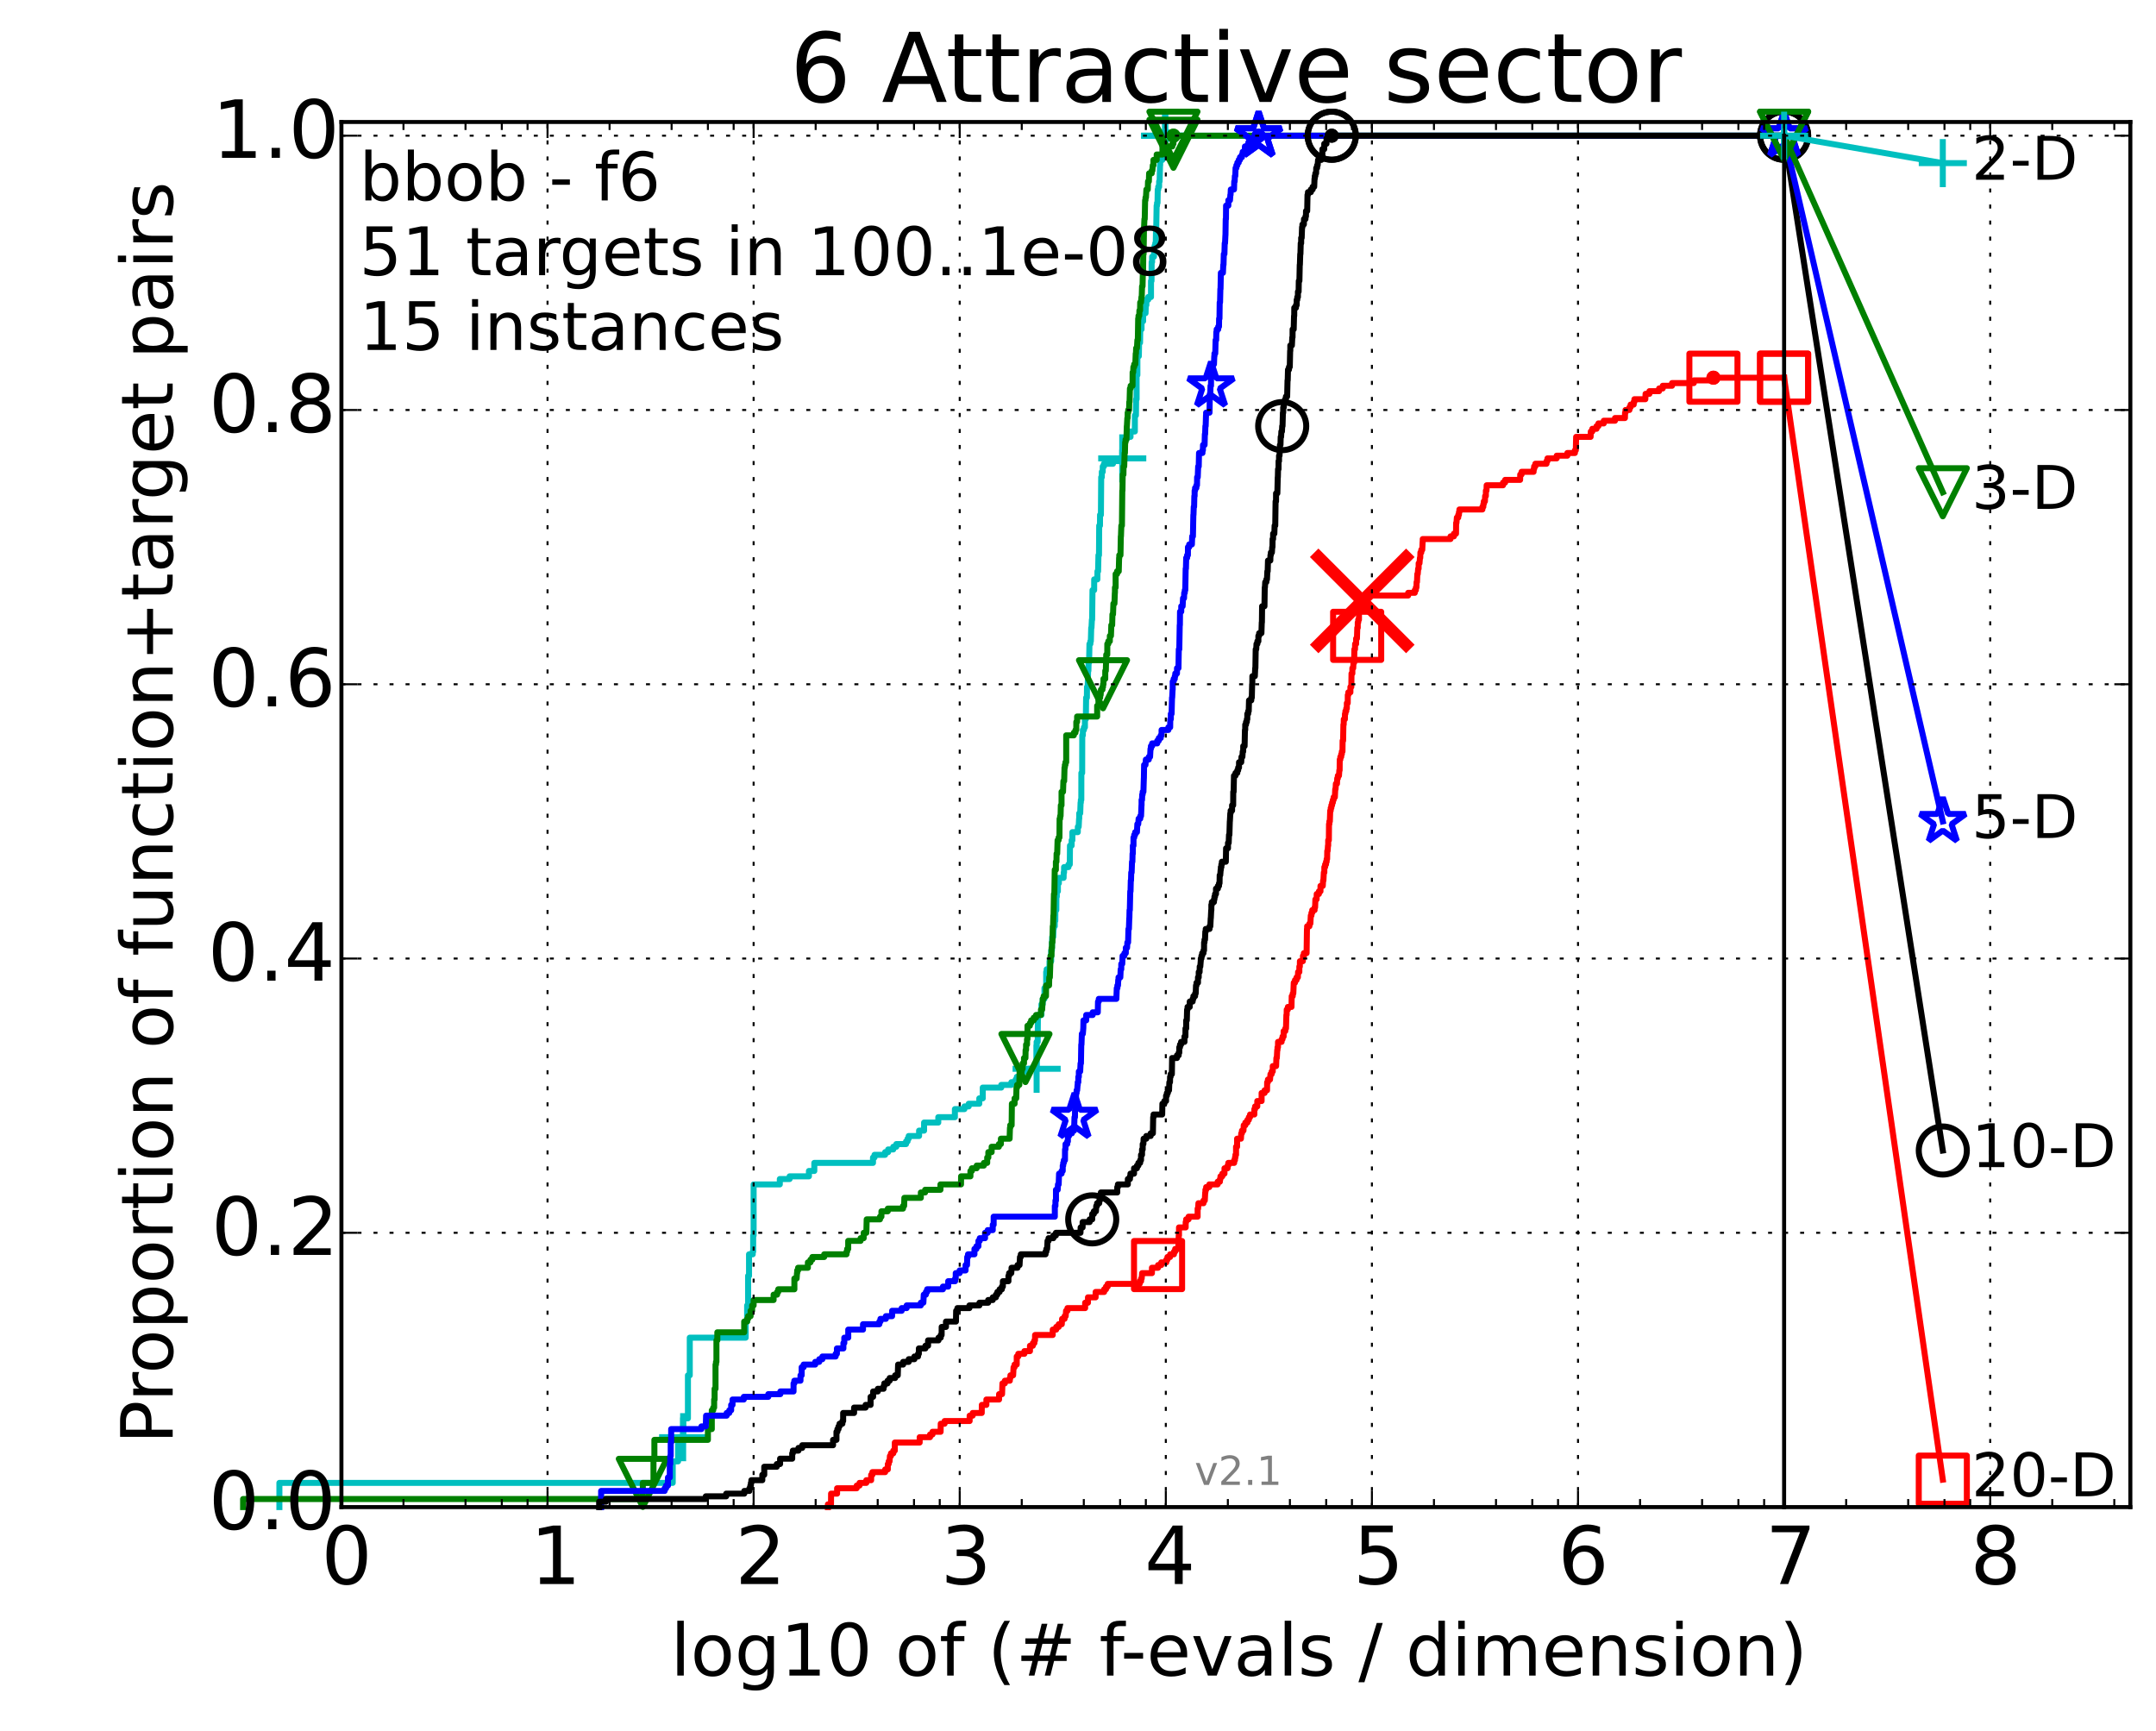 <?xml version="1.0" encoding="utf-8" standalone="no"?>
<!DOCTYPE svg PUBLIC "-//W3C//DTD SVG 1.1//EN"
  "http://www.w3.org/Graphics/SVG/1.1/DTD/svg11.dtd">
<!-- Created with matplotlib (http://matplotlib.org/) -->
<svg height="432pt" version="1.1" viewBox="0 0 538 432" width="538pt" xmlns="http://www.w3.org/2000/svg" xmlns:xlink="http://www.w3.org/1999/xlink">
 <defs>
  <style type="text/css">
*{stroke-linecap:butt;stroke-linejoin:round;}
  </style>
 </defs>
 <g id="figure_1">
  <g id="patch_1">
   <path d="
M0 432.436
L538.8 432.436
L538.8 0
L0 0
z
" style="fill:#ffffff;"/>
  </g>
  <g id="axes_1">
   <g id="patch_2">
    <path d="
M85.2 376.036
L531.6 376.036
L531.6 30.436
L85.2 30.436
z
" style="fill:#ffffff;"/>
   </g>
   <g id="line2d_1">
    <defs>
     <path d="
M0 1.5
C0.398 1.5 0.779 1.342 1.061 1.061
C1.342 0.779 1.5 0.398 1.5 0
C1.5 -0.398 1.342 -0.779 1.061 -1.061
C0.779 -1.342 0.398 -1.5 0 -1.5
C-0.398 -1.5 -0.779 -1.342 -1.061 -1.061
C-1.342 -0.779 -1.5 -0.398 -1.5 0
C-1.5 0.398 -1.342 0.779 -1.061 1.061
C-0.779 1.342 -0.398 1.5 0 1.5
z
" id="m977c291b42" style="stroke:#00bfbf;stroke-width:0.5;"/>
    </defs>
    <g>
     <use style="fill:#00bfbf;stroke:#00bfbf;stroke-width:0.5;" x="290.753" xlink:href="#m977c291b42" y="33.858"/>
     <use style="fill:#00bfbf;stroke:#00bfbf;stroke-width:0.5;" x="290.753" xlink:href="#m977c291b42" y="33.858"/>
    </g>
   </g>
   <g id="line2d_2">
    <path d="
M69.719 376.036
L69.719 369.998
L167.869 369.998
L167.869 364.63
L169.207 364.63
L169.207 358.592
L170.469 358.592
L170.469 353.895
L171.664 353.895
L171.664 343.16
L172.124 343.16
L172.124 333.767
L186.073 333.767
L186.073 329.742
L186.436 329.742
L186.436 325.716
L186.675 325.716
L186.675 318.336
L186.911 318.336
L186.911 312.968
L187.833 312.968
L187.833 312.297
L187.945 312.297
L187.945 308.272
L188.057 308.272
L188.057 295.524
L194.594 295.524
L194.594 294.182
L197.039 294.182
L197.039 293.511
L201.858 293.511
L201.858 292.169
L203.201 292.169
L203.201 290.156
L217.845 290.156
L217.845 288.814
L218.224 288.814
L218.224 288.143
L220.868 288.143
L220.868 287.472
L221.626 287.472
L221.626 286.802
L222.906 286.802
L222.906 286.131
L223.667 286.131
L223.667 285.46
L226.092 285.46
L226.092 284.789
L226.475 284.789
L226.475 284.118
L226.754 284.118
L226.754 283.447
L229.343 283.447
L229.343 282.105
L230.591 282.105
L230.591 280.092
L234.136 280.092
L234.136 278.75
L238.281 278.75
L238.281 276.737
L240.66 276.737
L240.66 276.067
L241.726 276.067
L241.726 275.396
L244.371 275.396
L244.371 274.054
L245.234 274.054
L245.234 271.37
L249.85 271.37
L249.85 270.699
L252.371 270.699
L252.371 270.028
L253.442 270.028
L253.442 269.357
L253.739 269.357
L253.739 268.686
L255.045 268.686
L255.045 267.344
L256.738 267.344
L256.738 266.673
L258.674 266.673
L258.674 259.964
L258.946 259.964
L258.998 253.255
L259.875 253.255
L259.88 250.571
L260.196 250.571
L260.196 249.229
L260.633 249.229
L260.633 246.545
L261.062 246.545
L261.062 242.52
L261.185 242.52
L261.185 241.849
L261.896 241.849
L261.896 239.836
L262.302 239.836
L262.302 237.152
L262.486 237.152
L262.55 233.797
L262.815 233.797
L262.882 231.785
L262.944 231.785
L262.944 231.114
L263.204 231.114
L263.204 229.772
L263.332 229.772
L263.351 227.088
L263.587 227.088
L263.606 223.733
L263.712 223.733
L263.712 222.392
L263.982 222.392
L263.982 220.379
L264.227 220.379
L264.227 219.037
L265.409 219.037
L265.433 217.695
L265.524 217.695
L265.524 216.353
L266.621 216.353
L266.621 215.682
L266.95 215.682
L266.999 210.986
L267.412 210.986
L267.412 209.644
L267.594 209.644
L267.594 207.631
L268.948 207.631
L268.963 206.289
L269.171 206.289
L269.271 204.276
L269.306 204.276
L269.306 202.934
L269.549 202.934
L269.644 200.251
L269.711 200.251
L269.711 199.58
L269.826 199.58
L269.84 192.87
L270.04 192.87
L270.063 183.477
L270.213 183.477
L270.216 182.135
L270.477 182.135
L270.477 181.464
L270.729 181.464
L270.729 179.452
L270.954 179.452
L271.028 174.084
L271.217 174.084
L271.247 171.4
L271.419 171.4
L271.515 167.375
L271.597 167.375
L271.645 165.362
L271.763 165.362
L271.861 160.665
L272.09 160.665
L272.09 159.994
L272.206 159.994
L272.299 156.64
L272.366 156.64
L272.463 154.627
L272.527 154.627
L272.618 147.247
L273.03 147.247
L273.042 144.563
L273.836 144.563
L273.85 142.55
L274.013 142.55
L274.103 138.524
L274.24 138.524
L274.289 131.144
L274.486 131.144
L274.5 128.46
L274.716 128.46
L274.789 119.067
L274.943 119.067
L274.943 117.725
L275.172 117.725
L275.172 116.383
L275.471 116.383
L275.471 115.712
L277.731 115.712
L277.731 115.041
L280.027 115.041
L280.04 112.358
L280.336 112.358
L280.336 109.674
L281.105 109.674
L281.105 109.003
L282.109 109.003
L282.109 107.661
L283.184 107.661
L283.194 103.636
L283.453 103.636
L283.498 99.61
L283.624 99.61
L283.624 93.572
L283.818 93.572
L283.818 88.875
L284.18 88.875
L284.242 85.52
L284.48 85.52
L284.532 82.165
L284.857 82.165
L284.857 80.153
L285.25 80.153
L285.25 78.14
L285.855 78.14
L285.922 76.127
L286.061 76.127
L286.061 74.785
L286.521 74.785
L286.521 74.114
L287.213 74.114
L287.217 70.089
L287.345 70.089
L287.379 65.392
L287.488 65.392
L287.492 64.05
L287.957 64.05
L288.027 62.037
L288.096 62.037
L288.096 61.367
L288.28 61.367
L288.28 60.696
L288.405 60.696
L288.48 56.67
L288.526 56.67
L288.622 51.302
L288.721 51.302
L288.721 50.632
L288.843 50.632
L288.9 47.277
L289.022 47.277
L289.022 46.606
L289.244 46.606
L289.244 45.264
L289.364 45.264
L289.468 41.238
L289.503 41.238
L289.503 39.897
L290.068 39.897
L290.068 38.555
L290.183 38.555
L290.183 34.529
L290.753 34.529
L290.753 33.858
L445.2 33.858
L445.2 33.858" style="fill:none;stroke:#00bfbf;stroke-linecap:square;stroke-width:1.5;"/>
   </g>
   <g id="line2d_3">
    <defs>
     <path d="
M-6 0
L6 0
M0 6
L0 -6" id="m3e4de746de" style="stroke:#00bfbf;stroke-width:1.5;"/>
    </defs>
    <g>
     <use style="fill:none;stroke:#00bfbf;stroke-width:1.5;" x="170.469" xlink:href="#m3e4de746de" y="358.592"/>
     <use style="fill:none;stroke:#00bfbf;stroke-width:1.5;" x="258.674" xlink:href="#m3e4de746de" y="266.673"/>
     <use style="fill:none;stroke:#00bfbf;stroke-width:1.5;" x="280.04" xlink:href="#m3e4de746de" y="114.371"/>
     <use style="fill:none;stroke:#00bfbf;stroke-width:1.5;" x="290.753" xlink:href="#m3e4de746de" y="33.858"/>
     <use style="fill:none;stroke:#00bfbf;stroke-width:1.5;" x="290.753" xlink:href="#m3e4de746de" y="33.858"/>
     <use style="fill:none;stroke:#00bfbf;stroke-width:1.5;" x="445.2" xlink:href="#m3e4de746de" y="33.858"/>
    </g>
   </g>
   <g id="line2d_4"/>
   <g id="line2d_5">
    <defs>
     <path d="
M0 1.5
C0.398 1.5 0.779 1.342 1.061 1.061
C1.342 0.779 1.5 0.398 1.5 0
C1.5 -0.398 1.342 -0.779 1.061 -1.061
C0.779 -1.342 0.398 -1.5 0 -1.5
C-0.398 -1.5 -0.779 -1.342 -1.061 -1.061
C-1.342 -0.779 -1.5 -0.398 -1.5 0
C-1.5 0.398 -1.342 0.779 -1.061 1.061
C-0.779 1.342 -0.398 1.5 0 1.5
z
" id="mb0b177905e" style="stroke:#008000;stroke-width:0.5;"/>
    </defs>
    <g>
     <use style="fill:#008000;stroke:#008000;stroke-width:0.5;" x="292.817" xlink:href="#mb0b177905e" y="33.858"/>
     <use style="fill:#008000;stroke:#008000;stroke-width:0.5;" x="292.817" xlink:href="#mb0b177905e" y="33.858"/>
    </g>
   </g>
   <g id="line2d_6">
    <path d="
M60.662 376.036
L60.662 374.023
L160.409 374.023
L160.409 369.998
L163.068 369.998
L163.068 363.959
L163.295 363.959
L163.295 359.263
L176.648 359.263
L176.648 356.579
L177.619 356.579
L177.619 351.882
L177.973 351.882
L177.973 351.212
L178.205 351.212
L178.205 349.199
L178.321 349.199
L178.321 346.515
L178.55 346.515
L178.55 340.477
L178.663 340.477
L178.663 339.806
L178.777 339.806
L178.777 334.438
L179.001 334.438
L179.001 332.425
L185.704 332.425
L185.704 329.742
L186.436 329.742
L186.436 329.071
L186.675 329.071
L186.675 328.4
L187.3 328.4
L187.3 327.058
L187.682 327.058
L187.682 325.716
L188.057 325.716
L188.057 324.374
L193.041 324.374
L193.041 323.032
L193.917 323.032
L193.917 322.361
L194.202 322.361
L194.202 321.69
L198.227 321.69
L198.227 319.007
L198.786 319.007
L198.878 317.665
L198.924 317.665
L198.924 316.994
L199.152 316.994
L199.152 316.323
L201.595 316.323
L201.595 314.981
L202.236 314.981
L202.236 314.31
L202.704 314.31
L202.704 313.639
L205.667 313.639
L205.667 312.968
L211.239 312.968
L211.239 312.297
L211.397 312.297
L211.397 311.626
L211.657 311.626
L211.657 309.613
L214.746 309.613
L214.746 308.942
L215.521 308.942
L215.521 307.601
L216.186 307.601
L216.271 304.246
L219.59 304.246
L219.59 303.575
L219.95 303.575
L219.95 302.233
L221.535 302.233
L221.535 301.562
L225.334 301.562
L225.334 300.891
L225.613 300.891
L225.668 298.878
L229.784 298.878
L229.784 297.537
L230.85 297.537
L230.85 296.866
L234.678 296.866
L234.678 295.524
L239.811 295.524
L239.826 293.511
L242.156 293.511
L242.156 292.169
L242.523 292.169
L242.523 291.498
L243.712 291.498
L243.712 290.827
L245.511 290.827
L245.511 290.156
L246.342 290.156
L246.342 288.814
L246.625 288.814
L246.625 287.472
L247.454 287.472
L247.454 286.131
L249.255 286.131
L249.255 285.46
L249.759 285.46
L249.759 284.118
L251.934 284.118
L252.019 281.434
L252.082 281.434
L252.082 280.763
L252.44 280.763
L252.502 275.396
L253.178 275.396
L253.178 274.054
L253.585 274.054
L253.652 271.37
L253.806 271.37
L253.806 270.699
L254.356 270.699
L254.428 267.344
L254.952 267.344
L254.952 266.673
L255.182 266.673
L255.182 265.332
L255.526 265.332
L255.526 263.99
L255.886 263.99
L255.925 261.977
L256.043 261.977
L256.043 260.635
L256.279 260.635
L256.279 259.293
L256.395 259.293
L256.395 255.938
L257.001 255.938
L257.001 255.267
L257.308 255.267
L257.308 254.597
L257.952 254.597
L257.952 253.926
L258.531 253.926
L258.531 253.255
L259.757 253.255
L259.757 251.913
L260.055 251.913
L260.165 249.9
L260.2 249.9
L260.2 249.229
L260.431 249.229
L260.431 248.558
L261.007 248.558
L261.032 245.874
L261.78 245.874
L261.827 243.862
L261.98 243.862
L262.088 240.507
L262.099 240.507
L262.139 238.494
L262.384 238.494
L262.408 236.481
L262.512 236.481
L262.512 235.139
L262.623 235.139
L262.705 231.114
L262.776 231.114
L262.852 228.43
L262.899 228.43
L262.998 223.062
L263.099 223.062
L263.197 217.024
L263.481 217.024
L263.481 215.011
L263.623 215.011
L263.656 212.998
L263.806 212.998
L263.906 209.644
L264.155 209.644
L264.155 208.973
L264.368 208.973
L264.41 204.276
L264.541 204.276
L264.541 203.605
L264.652 203.605
L264.717 200.922
L264.892 200.922
L264.895 197.567
L265.262 197.567
L265.355 194.883
L265.546 194.883
L265.634 191.528
L265.722 191.528
L265.722 190.857
L265.864 190.857
L265.864 190.187
L266.057 190.187
L266.057 183.477
L267.961 183.477
L267.961 182.806
L268.373 182.806
L268.373 182.135
L268.576 182.135
L268.576 180.122
L268.778 180.122
L268.778 178.781
L273.781 178.781
L273.781 176.097
L274.106 176.097
L274.106 174.084
L274.527 174.084
L274.527 173.413
L274.648 173.413
L274.729 172.071
L275.106 172.071
L275.106 171.4
L275.244 171.4
L275.244 170.729
L275.36 170.729
L275.36 169.387
L275.796 169.387
L275.803 167.375
L275.942 167.375
L276.048 163.349
L276.304 163.349
L276.314 160.665
L276.568 160.665
L276.568 159.994
L276.945 159.994
L276.945 158.652
L277.222 158.652
L277.315 155.969
L277.526 155.969
L277.593 153.285
L277.738 153.285
L277.836 150.601
L278.093 150.601
L278.194 147.917
L278.216 147.917
L278.224 146.576
L278.389 146.576
L278.389 143.221
L278.744 143.221
L278.744 142.55
L279.169 142.55
L279.26 139.195
L279.299 139.195
L279.299 138.524
L279.597 138.524
L279.685 133.828
L279.72 133.828
L279.814 131.144
L279.964 131.144
L280.052 122.422
L280.095 122.422
L280.154 118.396
L280.336 118.396
L280.365 116.383
L280.531 116.383
L280.636 113.029
L280.709 113.029
L280.767 110.345
L280.866 110.345
L280.866 109.674
L281.084 109.674
L281.182 106.319
L281.204 106.319
L281.314 104.306
L281.386 104.306
L281.397 102.965
L281.529 102.965
L281.529 102.294
L281.751 102.294
L281.798 100.281
L281.866 100.281
L281.96 96.926
L282.137 96.926
L282.137 96.255
L282.607 96.255
L282.631 92.9
L282.767 92.9
L282.822 91.559
L283.024 91.559
L283.024 90.888
L283.301 90.888
L283.406 88.204
L283.464 88.204
L283.51 86.862
L283.711 86.862
L283.819 84.849
L283.932 84.849
L284.018 79.482
L284.095 79.482
L284.095 78.811
L284.293 78.811
L284.324 77.469
L284.486 77.469
L284.519 75.456
L284.721 75.456
L284.83 74.114
L284.901 74.114
L284.984 71.43
L285.107 71.43
L285.195 67.405
L285.242 67.405
L285.291 63.379
L285.369 63.379
L285.467 56.67
L285.49 56.67
L285.577 54.657
L285.653 54.657
L285.747 49.961
L285.841 49.961
L285.841 49.29
L285.959 49.29
L286.066 47.277
L286.412 47.277
L286.474 45.264
L286.683 45.264
L286.745 43.251
L287.392 43.251
L287.392 42.58
L287.566 42.58
L287.659 41.238
L287.83 41.238
L287.83 39.897
L288.636 39.897
L288.636 38.555
L290.078 38.555
L290.078 36.542
L292.541 36.542
L292.541 35.871
L292.817 35.871
L292.817 33.858
L445.2 33.858
L445.2 33.858" style="fill:none;stroke:#008000;stroke-linecap:square;stroke-width:1.5;"/>
   </g>
   <g id="line2d_7">
    <defs>
     <path d="
M-7.34788e-16 6
L6 -6
L-6 -6
z
" id="m397e16cd68" style="stroke:#008000;stroke-linejoin:miter;stroke-width:1.5;"/>
    </defs>
    <g>
     <use style="fill:none;stroke:#008000;stroke-linejoin:miter;stroke-width:1.5;" x="160.409" xlink:href="#m397e16cd68" y="369.998"/>
     <use style="fill:none;stroke:#008000;stroke-linejoin:miter;stroke-width:1.5;" x="255.886" xlink:href="#m397e16cd68" y="263.99"/>
     <use style="fill:none;stroke:#008000;stroke-linejoin:miter;stroke-width:1.5;" x="275.244" xlink:href="#m397e16cd68" y="170.729"/>
     <use style="fill:none;stroke:#008000;stroke-linejoin:miter;stroke-width:1.5;" x="292.817" xlink:href="#m397e16cd68" y="35.871"/>
     <use style="fill:none;stroke:#008000;stroke-linejoin:miter;stroke-width:1.5;" x="292.817" xlink:href="#m397e16cd68" y="33.858"/>
     <use style="fill:none;stroke:#008000;stroke-linejoin:miter;stroke-width:1.5;" x="445.2" xlink:href="#m397e16cd68" y="33.858"/>
    </g>
   </g>
   <g id="line2d_8"/>
   <g id="line2d_9">
    <defs>
     <path d="
M0 1.5
C0.398 1.5 0.779 1.342 1.061 1.061
C1.342 0.779 1.5 0.398 1.5 0
C1.5 -0.398 1.342 -0.779 1.061 -1.061
C0.779 -1.342 0.398 -1.5 0 -1.5
C-0.398 -1.5 -0.779 -1.342 -1.061 -1.061
C-1.342 -0.779 -1.5 -0.398 -1.5 0
C-1.5 0.398 -1.342 0.779 -1.061 1.061
C-0.779 1.342 -0.398 1.5 0 1.5
z
" id="m76a7ce5b4a" style="stroke:#0000ff;stroke-width:0.5;"/>
    </defs>
    <g>
     <use style="fill:#0000ff;stroke:#0000ff;stroke-width:0.5;" x="314.069" xlink:href="#m76a7ce5b4a" y="33.858"/>
     <use style="fill:#0000ff;stroke:#0000ff;stroke-width:0.5;" x="314.069" xlink:href="#m76a7ce5b4a" y="33.858"/>
    </g>
   </g>
   <g id="line2d_10">
    <path d="
M150.004 376.036
L150.004 372.011
L165.85 372.011
L165.85 371.34
L166.21 371.34
L166.21 370.669
L166.68 370.669
L166.68 368.656
L167.14 368.656
L167.14 365.301
L167.254 365.301
L167.254 363.288
L167.367 363.288
L167.367 359.934
L167.48 359.934
L167.48 356.579
L175.027 356.579
L175.027 355.908
L176.12 355.908
L176.197 353.224
L181.332 353.224
L181.332 352.553
L181.986 352.553
L181.986 351.882
L182.45 351.882
L182.45 350.541
L182.792 350.541
L182.792 349.199
L185.604 349.199
L185.604 348.528
L191.716 348.528
L191.716 347.857
L194.727 347.857
L194.727 347.186
L198.018 347.186
L198.018 345.173
L198.217 345.173
L198.217 344.502
L199.751 344.502
L199.751 343.16
L200.04 343.16
L200.04 341.147
L200.531 341.147
L200.531 340.477
L203.427 340.477
L203.427 339.806
L204.436 339.806
L204.436 339.135
L205.216 339.135
L205.216 338.464
L208.523 338.464
L208.523 337.793
L208.842 337.793
L208.842 336.451
L210.456 336.451
L210.456 335.109
L210.684 335.109
L210.684 333.767
L211.668 333.767
L211.668 331.754
L215.351 331.754
L215.351 330.412
L219.43 330.412
L219.43 329.742
L219.702 329.742
L219.702 329.071
L221.057 329.071
L221.057 328.4
L222.613 328.4
L222.613 327.058
L225 327.058
L225 326.387
L226.246 326.387
L226.246 325.716
L229.775 325.716
L229.775 325.045
L230.414 325.045
L230.514 323.032
L231.042 323.032
L231.042 322.361
L231.353 322.361
L231.353 321.69
L235.297 321.69
L235.297 321.019
L236.61 321.019
L236.61 319.677
L238.331 319.677
L238.331 319.007
L238.49 319.007
L238.49 317.665
L239.463 317.665
L239.463 316.994
L240.943 316.994
L240.943 315.652
L241.304 315.652
L241.357 313.639
L241.553 313.639
L241.553 312.968
L243.16 312.968
L243.16 311.626
L243.654 311.626
L243.654 310.955
L244.153 310.955
L244.153 309.613
L244.484 309.613
L244.484 308.942
L245.801 308.942
L245.801 307.601
L246.465 307.601
L246.465 306.93
L247.729 306.93
L247.729 305.588
L247.953 305.588
L247.953 303.575
L263.217 303.575
L263.217 300.891
L263.371 300.891
L263.371 299.549
L263.505 299.549
L263.505 296.866
L263.935 296.866
L264.004 295.524
L264.176 295.524
L264.275 292.84
L264.905 292.84
L264.905 292.169
L265.19 292.169
L265.19 290.827
L265.307 290.827
L265.307 290.156
L265.47 290.156
L265.47 289.485
L265.746 289.485
L265.764 286.802
L265.862 286.802
L265.893 285.46
L266.313 285.46
L266.313 284.789
L266.476 284.789
L266.476 283.447
L266.761 283.447
L266.761 282.776
L267.479 282.776
L267.479 282.105
L268.022 282.105
L268.127 278.75
L268.243 278.75
L268.27 276.067
L268.373 276.067
L268.468 274.054
L268.484 274.054
L268.548 272.712
L268.654 272.712
L268.654 272.041
L268.792 272.041
L268.895 270.699
L268.932 270.699
L268.932 270.028
L269.079 270.028
L269.079 268.686
L269.208 268.686
L269.208 267.344
L269.542 267.344
L269.638 265.332
L269.734 265.332
L269.816 260.635
L269.868 260.635
L269.963 257.951
L270.21 257.951
L270.317 256.609
L270.322 256.609
L270.365 254.597
L271.047 254.597
L271.047 253.255
L272.661 253.255
L272.661 252.584
L273.938 252.584
L273.995 249.9
L274.184 249.9
L274.184 249.229
L278.575 249.229
L278.678 246.545
L278.828 246.545
L278.828 245.874
L278.981 245.874
L279.035 244.532
L279.111 244.532
L279.111 243.862
L279.561 243.862
L279.65 241.849
L279.798 241.849
L279.798 240.507
L280.042 240.507
L280.123 238.494
L280.577 238.494
L280.577 237.823
L280.93 237.823
L280.93 236.481
L281.245 236.481
L281.318 235.139
L281.502 235.139
L281.591 231.785
L281.704 231.785
L281.794 229.101
L281.819 229.101
L281.865 227.088
L281.932 227.088
L282.04 222.392
L282.11 222.392
L282.173 219.708
L282.231 219.708
L282.284 217.695
L282.386 217.695
L282.48 215.011
L282.569 215.011
L282.611 212.998
L282.688 212.998
L282.688 210.986
L282.844 210.986
L282.847 208.973
L283.031 208.973
L283.031 208.302
L283.27 208.302
L283.27 207.631
L283.706 207.631
L283.809 205.618
L284.03 205.618
L284.129 204.276
L284.534 204.276
L284.534 203.605
L284.733 203.605
L284.841 200.922
L284.862 200.922
L284.862 199.58
L284.978 199.58
L285.024 198.238
L285.137 198.238
L285.137 197.567
L285.325 197.567
L285.429 194.212
L285.439 194.212
L285.497 190.857
L285.841 190.857
L285.935 189.516
L286.666 189.516
L286.666 188.845
L286.983 188.845
L287.094 186.832
L287.195 186.832
L287.195 186.161
L287.498 186.161
L287.498 185.49
L288.774 185.49
L288.774 184.819
L289.165 184.819
L289.165 184.148
L289.643 184.148
L289.643 183.477
L289.853 183.477
L289.855 182.135
L291.55 182.135
L291.55 181.464
L291.998 181.464
L292.024 179.452
L292.167 179.452
L292.167 178.11
L292.353 178.11
L292.463 174.084
L292.501 174.084
L292.603 172.071
L292.629 172.071
L292.629 170.058
L292.869 170.058
L292.869 169.387
L293.15 169.387
L293.15 168.717
L293.274 168.717
L293.274 168.046
L293.694 168.046
L293.708 166.704
L294.07 166.704
L294.153 162.007
L294.277 162.007
L294.384 155.969
L294.424 155.969
L294.46 152.614
L294.763 152.614
L294.763 151.272
L295.107 151.272
L295.209 149.259
L295.455 149.259
L295.502 147.917
L295.646 147.917
L295.646 147.247
L295.771 147.247
L295.868 141.879
L295.933 141.879
L295.998 139.195
L296.227 139.195
L296.227 138.524
L296.421 138.524
L296.437 136.511
L296.75 136.511
L296.75 135.841
L297.417 135.841
L297.494 133.828
L297.677 133.828
L297.785 128.46
L297.818 128.46
L297.883 126.447
L297.972 126.447
L298.031 123.764
L298.102 123.764
L298.102 122.422
L298.213 122.422
L298.213 121.751
L298.533 121.751
L298.533 121.08
L298.693 121.08
L298.723 119.067
L298.881 119.067
L298.986 116.383
L299.128 116.383
L299.202 113.029
L300.057 113.029
L300.057 112.358
L300.169 112.358
L300.199 111.016
L300.585 111.016
L300.657 108.332
L300.723 108.332
L300.787 106.319
L300.857 106.319
L300.942 103.636
L300.968 103.636
L300.968 102.965
L301.818 102.965
L301.9 98.268
L302.014 98.268
L302.065 96.255
L302.19 96.255
L302.195 90.888
L302.927 90.888
L303.005 88.875
L303.049 88.875
L303.049 88.204
L303.25 88.204
L303.338 84.849
L303.48 84.849
L303.516 82.837
L303.607 82.837
L303.607 82.165
L303.987 82.165
L303.987 81.495
L304.183 81.495
L304.212 79.482
L304.306 79.482
L304.359 75.456
L304.447 75.456
L304.525 72.102
L304.565 72.102
L304.651 68.076
L305.166 68.076
L305.251 66.063
L305.313 66.063
L305.385 63.379
L305.539 63.379
L305.61 60.696
L305.687 60.696
L305.785 58.683
L305.799 58.683
L305.861 54.657
L305.92 54.657
L305.953 51.302
L306.517 51.302
L306.517 49.961
L306.924 49.961
L307.02 48.619
L307.069 48.619
L307.134 47.277
L307.927 47.277
L307.989 45.264
L308.093 45.264
L308.143 43.922
L308.25 43.922
L308.319 41.909
L308.523 41.909
L308.523 41.238
L308.766 41.238
L308.766 40.567
L309.105 40.567
L309.105 39.897
L309.419 39.897
L309.419 39.225
L309.903 39.225
L309.903 38.555
L310.093 38.555
L310.093 37.884
L310.617 37.884
L310.654 36.542
L312.495 36.542
L312.495 35.2
L314.069 35.2
L314.069 33.858
L445.2 33.858
L445.2 33.858" style="fill:none;stroke:#0000ff;stroke-linecap:square;stroke-width:1.5;"/>
   </g>
   <g id="line2d_11">
    <defs>
     <path d="
M3.67394e-16 -6
L-1.347 -1.854
L-5.706 -1.854
L-2.18 0.708
L-3.527 4.854
L-4.20996e-16 2.292
L3.527 4.854
L2.18 0.708
L5.706 -1.854
L1.347 -1.854
z
" id="m0933169453" style="stroke:#0000ff;stroke-linejoin:bevel;stroke-width:1.5;"/>
    </defs>
    <g>
     <use style="fill:none;stroke:#0000ff;stroke-linejoin:bevel;stroke-width:1.5;" x="268.127" xlink:href="#m0933169453" y="278.75"/>
     <use style="fill:none;stroke:#0000ff;stroke-linejoin:bevel;stroke-width:1.5;" x="302.19" xlink:href="#m0933169453" y="96.255"/>
     <use style="fill:none;stroke:#0000ff;stroke-linejoin:bevel;stroke-width:1.5;" x="314.069" xlink:href="#m0933169453" y="33.858"/>
     <use style="fill:none;stroke:#0000ff;stroke-linejoin:bevel;stroke-width:1.5;" x="314.069" xlink:href="#m0933169453" y="33.858"/>
     <use style="fill:none;stroke:#0000ff;stroke-linejoin:bevel;stroke-width:1.5;" x="445.2" xlink:href="#m0933169453" y="33.858"/>
    </g>
   </g>
   <g id="line2d_12"/>
   <g id="line2d_13">
    <defs>
     <path d="
M0 1.5
C0.398 1.5 0.779 1.342 1.061 1.061
C1.342 0.779 1.5 0.398 1.5 0
C1.5 -0.398 1.342 -0.779 1.061 -1.061
C0.779 -1.342 0.398 -1.5 0 -1.5
C-0.398 -1.5 -0.779 -1.342 -1.061 -1.061
C-1.342 -0.779 -1.5 -0.398 -1.5 0
C-1.5 0.398 -1.342 0.779 -1.061 1.061
C-0.779 1.342 -0.398 1.5 0 1.5
z
" id="m66763a63fb" style="stroke:#000000;stroke-width:0.5;"/>
    </defs>
    <g>
     <use style="stroke:#000000;stroke-width:0.5;" x="332.324" xlink:href="#m66763a63fb" y="33.858"/>
     <use style="stroke:#000000;stroke-width:0.5;" x="332.324" xlink:href="#m66763a63fb" y="33.858"/>
    </g>
   </g>
   <g id="line2d_14">
    <path d="
M149.507 376.036
L149.507 374.694
L151.198 374.694
L151.198 374.023
L176.12 374.023
L176.12 373.352
L181.211 373.352
L181.211 372.682
L185.729 372.682
L185.729 372.011
L187.005 372.011
L187.005 371.34
L187.238 371.34
L187.238 370.669
L187.377 370.669
L187.377 369.998
L187.492 369.998
L187.492 369.327
L190.226 369.327
L190.226 367.985
L190.708 367.985
L190.708 365.972
L193.831 365.972
L193.831 365.301
L194.661 365.301
L194.661 363.959
L197.687 363.959
L197.687 362.617
L197.846 362.617
L197.846 361.947
L199.242 361.947
L199.242 361.276
L200.183 361.276
L200.183 360.605
L207.879 360.605
L207.879 359.263
L208.727 359.263
L208.727 357.25
L208.965 357.25
L208.965 356.579
L209.235 356.579
L209.235 355.908
L209.493 355.908
L209.493 355.237
L210.208 355.237
L210.208 354.566
L210.398 354.566
L210.398 352.553
L213.125 352.553
L213.125 351.212
L215.999 351.212
L215.999 350.541
L217.243 350.541
L217.243 348.528
L217.875 348.528
L217.875 347.186
L219.048 347.186
L219.048 346.515
L220.49 346.515
L220.49 345.844
L220.661 345.844
L220.661 345.173
L221.482 345.173
L221.482 344.502
L222.01 344.502
L222.01 343.831
L223.365 343.831
L223.365 343.16
L224.026 343.16
L224.111 340.477
L225.365 340.477
L225.365 339.806
L226.762 339.806
L226.762 339.135
L228.177 339.135
L228.177 338.464
L229.084 338.464
L229.084 337.793
L229.29 337.793
L229.29 336.451
L230.924 336.451
L230.924 335.78
L231.589 335.78
L231.589 334.438
L234.19 334.438
L234.19 333.767
L234.743 333.767
L234.743 333.096
L234.971 333.096
L234.985 331.083
L236.055 331.083
L236.055 329.742
L238.546 329.742
L238.595 327.058
L238.906 327.058
L238.906 326.387
L241.903 326.387
L241.903 325.716
L244.402 325.716
L244.402 325.045
L246.581 325.045
L246.581 324.374
L247.731 324.374
L247.731 323.703
L248.512 323.703
L248.512 323.032
L248.876 323.032
L248.876 322.361
L249.439 322.361
L249.439 321.69
L250.004 321.69
L250.004 321.019
L250.252 321.019
L250.252 319.677
L251.64 319.677
L251.64 318.336
L251.809 318.336
L251.809 317.665
L252.352 317.665
L252.423 316.323
L253.907 316.323
L253.907 315.652
L254.414 315.652
L254.524 313.639
L254.727 313.639
L254.727 312.968
L260.905 312.968
L260.905 312.297
L261.104 312.297
L261.104 311.626
L261.307 311.626
L261.395 309.613
L261.654 309.613
L261.654 308.942
L262.853 308.942
L262.853 308.272
L263.481 308.272
L263.481 307.601
L269.619 307.601
L269.661 306.259
L270.15 306.259
L270.15 304.917
L271.915 304.917
L271.915 304.246
L272.548 304.246
L272.548 302.904
L272.955 302.904
L272.955 302.233
L273.479 302.233
L273.554 300.891
L273.763 300.891
L273.763 300.22
L274.302 300.22
L274.302 299.549
L274.463 299.549
L274.463 298.878
L274.595 298.878
L274.705 297.537
L278.794 297.537
L278.794 296.195
L278.959 296.195
L278.959 295.524
L281.439 295.524
L281.439 294.182
L281.963 294.182
L281.963 293.511
L282.086 293.511
L282.086 292.84
L282.985 292.84
L282.985 291.498
L283.709 291.498
L283.709 290.827
L284.068 290.827
L284.068 290.156
L284.509 290.156
L284.509 289.485
L284.726 289.485
L284.726 288.143
L284.978 288.143
L284.98 286.802
L285.144 286.802
L285.144 285.46
L285.317 285.46
L285.374 284.118
L286.046 284.118
L286.046 283.447
L287.131 283.447
L287.131 282.776
L287.686 282.776
L287.761 278.75
L287.855 278.75
L287.855 278.079
L290.006 278.079
L290.062 275.396
L290.547 275.396
L290.547 274.725
L290.976 274.725
L290.976 273.383
L291.184 273.383
L291.184 272.712
L291.429 272.712
L291.429 272.041
L291.712 272.041
L291.797 270.028
L291.955 270.028
L291.978 268.686
L292.108 268.686
L292.108 268.015
L292.419 268.015
L292.486 263.99
L293.693 263.99
L293.693 263.319
L294.123 263.319
L294.123 262.648
L294.277 262.648
L294.277 261.306
L294.454 261.306
L294.454 260.635
L294.72 260.635
L294.72 259.964
L295.569 259.964
L295.569 258.622
L295.807 258.622
L295.821 256.609
L296 256.609
L296 254.597
L296.152 254.597
L296.223 251.913
L296.335 251.913
L296.335 251.242
L296.882 251.242
L296.882 249.9
L297.607 249.9
L297.607 249.229
L297.794 249.229
L297.794 248.558
L298.217 248.558
L298.217 247.887
L298.369 247.887
L298.45 245.874
L298.572 245.874
L298.572 245.203
L298.94 245.203
L298.94 243.862
L299.124 243.862
L299.124 242.52
L299.348 242.52
L299.37 241.178
L299.518 241.178
L299.622 239.836
L299.636 239.836
L299.636 239.165
L299.803 239.165
L299.803 238.494
L299.985 238.494
L299.985 237.823
L300.31 237.823
L300.31 237.152
L300.448 237.152
L300.46 235.139
L300.564 235.139
L300.564 234.468
L300.697 234.468
L300.77 232.456
L300.874 232.456
L300.874 231.785
L301.829 231.785
L301.829 231.114
L302.019 231.114
L302.121 229.101
L302.144 229.101
L302.243 227.088
L302.279 227.088
L302.279 225.746
L302.394 225.746
L302.394 225.075
L302.924 225.075
L302.924 224.404
L303.044 224.404
L303.044 223.733
L303.199 223.733
L303.199 223.062
L303.435 223.062
L303.435 221.721
L303.91 221.721
L303.91 221.05
L304.187 221.05
L304.187 220.379
L304.319 220.379
L304.359 218.366
L304.492 218.366
L304.598 217.024
L304.648 217.024
L304.648 216.353
L304.78 216.353
L304.78 215.682
L304.902 215.682
L304.902 215.011
L305.89 215.011
L305.954 211.657
L306.429 211.657
L306.429 210.315
L306.603 210.315
L306.68 208.302
L306.779 208.302
L306.882 204.947
L306.898 204.947
L307.006 202.934
L307.084 202.934
L307.084 202.263
L307.448 202.263
L307.448 200.922
L307.718 200.922
L307.741 197.567
L307.834 197.567
L307.923 193.541
L308.303 193.541
L308.303 192.87
L308.746 192.87
L308.746 192.199
L308.966 192.199
L308.966 191.528
L309.18 191.528
L309.18 190.187
L309.728 190.187
L309.796 188.845
L310.025 188.845
L310.104 187.503
L310.223 187.503
L310.23 186.161
L310.572 186.161
L310.657 182.135
L310.725 182.135
L310.732 180.793
L310.933 180.793
L310.933 180.122
L311.133 180.122
L311.133 179.452
L311.247 179.452
L311.247 178.11
L311.462 178.11
L311.462 177.439
L311.604 177.439
L311.676 174.755
L312.235 174.755
L312.235 174.084
L312.37 174.084
L312.455 170.729
L312.493 170.729
L312.515 168.717
L313.129 168.717
L313.217 166.704
L313.266 166.704
L313.343 162.007
L313.476 162.007
L313.541 160.665
L313.765 160.665
L313.765 159.994
L314.011 159.994
L314.011 158.652
L314.2 158.652
L314.2 157.982
L314.77 157.982
L314.856 155.298
L314.893 155.298
L314.94 151.272
L315.528 151.272
L315.599 146.576
L315.645 146.576
L315.721 145.234
L315.999 145.234
L315.999 144.563
L316.158 144.563
L316.248 142.55
L316.334 142.55
L316.41 139.866
L316.989 139.866
L317.025 138.524
L317.122 138.524
L317.122 137.853
L317.383 137.853
L317.465 136.511
L317.527 136.511
L317.554 134.499
L317.682 134.499
L317.688 133.157
L317.995 133.157
L318.062 131.144
L318.22 131.144
L318.304 125.106
L318.417 125.106
L318.422 123.093
L318.744 123.093
L318.847 119.067
L318.873 119.067
L318.919 117.054
L319.041 117.054
L319.051 115.041
L319.166 115.041
L319.166 113.7
L319.29 113.7
L319.396 111.016
L319.527 111.016
L319.581 109.003
L319.683 109.003
L319.75 107.661
L319.894 107.661
L319.955 106.319
L320.038 106.319
L320.131 102.965
L320.204 102.965
L320.204 101.623
L320.359 101.623
L320.359 100.281
L320.679 100.281
L320.679 99.61
L320.883 99.61
L320.883 98.939
L321.188 98.939
L321.286 94.913
L321.332 94.913
L321.4 92.23
L321.644 92.23
L321.644 91.559
L321.846 91.559
L321.938 87.533
L321.98 87.533
L321.98 86.191
L322.371 86.191
L322.473 84.178
L322.537 84.178
L322.55 82.165
L322.824 82.165
L322.909 78.811
L322.956 78.811
L322.967 76.798
L323.382 76.798
L323.382 76.127
L323.571 76.127
L323.571 74.785
L323.718 74.785
L323.718 74.114
L323.882 74.114
L323.882 72.772
L324.054 72.772
L324.098 70.089
L324.25 70.089
L324.335 66.063
L324.37 66.063
L324.456 63.379
L324.506 63.379
L324.578 60.696
L324.687 60.696
L324.687 59.354
L324.816 59.354
L324.913 56.67
L325 56.67
L325 55.999
L325.361 55.999
L325.393 54.657
L325.759 54.657
L325.759 53.986
L325.883 53.986
L325.898 52.644
L326.189 52.644
L326.27 48.619
L326.383 48.619
L326.383 47.948
L327.107 47.948
L327.107 47.277
L327.551 47.277
L327.551 46.606
L327.939 46.606
L328.02 44.593
L328.084 44.593
L328.084 43.922
L328.226 43.922
L328.226 43.251
L328.415 43.251
L328.452 41.909
L328.668 41.909
L328.668 41.238
L328.804 41.238
L328.906 39.897
L329.719 39.897
L329.719 39.225
L329.985 39.225
L329.985 37.213
L330.447 37.213
L330.447 35.871
L331.01 35.871
L331.01 34.529
L332.324 34.529
L332.324 33.858
L445.2 33.858
L445.2 33.858" style="fill:none;stroke:#000000;stroke-linecap:square;stroke-width:1.5;"/>
   </g>
   <g id="line2d_15">
    <defs>
     <path d="
M0 6
C1.591 6 3.117 5.368 4.243 4.243
C5.368 3.117 6 1.591 6 0
C6 -1.591 5.368 -3.117 4.243 -4.243
C3.117 -5.368 1.591 -6 0 -6
C-1.591 -6 -3.117 -5.368 -4.243 -4.243
C-5.368 -3.117 -6 -1.591 -6 0
C-6 1.591 -5.368 3.117 -4.243 4.243
C-3.117 5.368 -1.591 6 0 6
z
" id="ma42492ef9b" style="stroke:#000000;stroke-width:1.5;"/>
    </defs>
    <g>
     <use style="fill:none;stroke:#000000;stroke-width:1.5;" x="272.548" xlink:href="#ma42492ef9b" y="304.246"/>
     <use style="fill:none;stroke:#000000;stroke-width:1.5;" x="319.955" xlink:href="#ma42492ef9b" y="106.319"/>
     <use style="fill:none;stroke:#000000;stroke-width:1.5;" x="332.324" xlink:href="#ma42492ef9b" y="33.858"/>
     <use style="fill:none;stroke:#000000;stroke-width:1.5;" x="332.324" xlink:href="#ma42492ef9b" y="33.858"/>
     <use style="fill:none;stroke:#000000;stroke-width:1.5;" x="445.2" xlink:href="#ma42492ef9b" y="33.858"/>
    </g>
   </g>
   <g id="line2d_16"/>
   <g id="line2d_17">
    <defs>
     <path d="
M0 1.5
C0.398 1.5 0.779 1.342 1.061 1.061
C1.342 0.779 1.5 0.398 1.5 0
C1.5 -0.398 1.342 -0.779 1.061 -1.061
C0.779 -1.342 0.398 -1.5 0 -1.5
C-0.398 -1.5 -0.779 -1.342 -1.061 -1.061
C-1.342 -0.779 -1.5 -0.398 -1.5 0
C-1.5 0.398 -1.342 0.779 -1.061 1.061
C-0.779 1.342 -0.398 1.5 0 1.5
z
" id="ma07bdd5909" style="stroke:#ff0000;stroke-width:0.5;"/>
    </defs>
    <g>
     <use style="fill:#ff0000;stroke:#ff0000;stroke-width:0.5;" x="427.563" xlink:href="#ma07bdd5909" y="94.242"/>
     <use style="fill:#ff0000;stroke:#ff0000;stroke-width:0.5;" x="427.563" xlink:href="#ma07bdd5909" y="94.242"/>
    </g>
   </g>
   <g id="line2d_18">
    <path d="
M206.587 376.036
L206.587 375.365
L207.363 375.365
L207.386 372.682
L208.886 372.682
L208.886 371.34
L213.777 371.34
L213.777 370.669
L214.482 370.669
L214.482 369.998
L216.175 369.998
L216.175 369.327
L217.384 369.327
L217.384 367.985
L217.689 367.985
L217.689 367.314
L220.881 367.314
L220.881 366.643
L221.546 366.643
L221.546 365.301
L221.76 365.301
L221.76 364.63
L221.981 364.63
L222.066 363.288
L222.333 363.288
L222.333 362.617
L222.913 362.617
L222.913 361.947
L223.287 361.947
L223.287 359.934
L229.493 359.934
L229.493 358.592
L232.082 358.592
L232.082 357.921
L232.691 357.921
L232.691 357.25
L234.716 357.25
L234.749 355.237
L235.713 355.237
L235.713 354.566
L241.961 354.566
L241.961 353.224
L242.724 353.224
L242.724 352.553
L244.978 352.553
L245.005 350.541
L246.139 350.541
L246.139 349.199
L249.307 349.199
L249.307 347.857
L250.05 347.857
L250.146 345.173
L250.749 345.173
L250.749 344.502
L251.991 344.502
L251.991 343.831
L252.134 343.831
L252.134 343.16
L252.814 343.16
L252.919 341.147
L253.167 341.147
L253.167 340.477
L253.711 340.477
L253.711 338.464
L254.098 338.464
L254.098 337.793
L255.624 337.793
L255.624 337.122
L257.017 337.122
L257.017 335.78
L257.739 335.78
L257.739 335.109
L258.117 335.109
L258.117 334.438
L258.273 334.438
L258.289 333.096
L262.693 333.096
L262.693 331.754
L263.562 331.754
L263.562 331.083
L264.188 331.083
L264.188 330.412
L264.953 330.412
L265.033 329.071
L265.65 329.071
L265.65 328.4
L265.931 328.4
L266.017 327.058
L266.372 327.058
L266.372 326.387
L270.782 326.387
L270.782 325.045
L271.489 325.045
L271.489 323.703
L273.398 323.703
L273.398 322.361
L275.528 322.361
L275.528 321.69
L275.991 321.69
L275.991 321.019
L276.415 321.019
L276.415 320.348
L284.39 320.348
L284.39 319.677
L284.749 319.677
L284.749 319.007
L284.896 319.007
L285.003 317.665
L287.45 317.665
L287.45 316.323
L288.976 316.323
L288.976 315.652
L289.775 315.652
L289.775 314.981
L291.032 314.981
L291.032 314.31
L291.318 314.31
L291.318 313.639
L291.987 313.639
L291.987 312.968
L292.944 312.968
L292.944 312.297
L293.248 312.297
L293.248 311.626
L294.037 311.626
L294.135 308.272
L294.204 308.272
L294.204 306.259
L295.87 306.259
L295.87 304.917
L295.985 304.917
L295.985 304.246
L296.595 304.246
L296.595 303.575
L298.852 303.575
L298.852 301.562
L298.971 301.562
L299.051 300.22
L300.312 300.22
L300.312 299.549
L300.64 299.549
L300.743 297.537
L300.792 297.537
L300.792 296.866
L300.977 296.866
L300.977 296.195
L301.767 296.195
L301.767 295.524
L303.845 295.524
L303.845 294.853
L304.414 294.853
L304.414 294.182
L304.55 294.182
L304.55 293.511
L305.008 293.511
L305.008 292.84
L305.553 292.84
L305.553 291.498
L306.329 291.498
L306.329 290.827
L306.504 290.827
L306.504 290.156
L307.966 290.156
L307.966 289.485
L308.167 289.485
L308.167 288.814
L308.28 288.814
L308.28 288.143
L308.438 288.143
L308.438 286.131
L308.699 286.131
L308.699 284.118
L309.657 284.118
L309.737 282.776
L309.908 282.776
L309.908 282.105
L310.288 282.105
L310.355 280.763
L310.759 280.763
L310.759 280.092
L311.28 280.092
L311.28 279.421
L311.638 279.421
L311.638 278.75
L311.934 278.75
L311.934 278.079
L313.007 278.079
L313.007 276.737
L313.189 276.737
L313.189 276.067
L313.736 276.067
L313.736 274.725
L314.817 274.725
L314.817 272.712
L315.566 272.712
L315.566 272.041
L316.172 272.041
L316.201 270.028
L316.393 270.028
L316.393 269.357
L316.918 269.357
L317.026 268.015
L317.324 268.015
L317.324 267.344
L317.598 267.344
L317.598 266.002
L318.433 266.002
L318.504 263.99
L318.614 263.99
L318.718 261.977
L318.784 261.977
L318.784 261.306
L318.903 261.306
L318.914 259.964
L319.804 259.964
L319.804 259.293
L320.039 259.293
L320.039 258.622
L320.314 258.622
L320.314 257.28
L320.725 257.28
L320.725 256.609
L320.9 256.609
L320.999 253.255
L321.064 253.255
L321.087 251.913
L321.369 251.913
L321.369 251.242
L322.275 251.242
L322.329 248.558
L322.58 248.558
L322.58 247.887
L322.729 247.887
L322.838 245.203
L323.147 245.203
L323.147 244.532
L323.532 244.532
L323.532 243.862
L323.867 243.862
L323.918 242.52
L324.232 242.52
L324.232 241.178
L324.357 241.178
L324.375 239.836
L325.109 239.836
L325.138 238.494
L325.363 238.494
L325.363 237.823
L326.041 237.823
L326.133 231.785
L326.177 231.785
L326.177 231.114
L326.743 231.114
L326.743 230.443
L326.984 230.443
L327.092 228.43
L327.254 228.43
L327.254 227.759
L327.445 227.759
L327.445 227.088
L328.036 227.088
L328.036 226.417
L328.165 226.417
L328.235 224.404
L328.541 224.404
L328.571 223.062
L329.116 223.062
L329.116 222.392
L329.508 222.392
L329.508 221.05
L330.08 221.05
L330.155 219.708
L330.239 219.708
L330.344 217.695
L330.47 217.695
L330.47 216.353
L330.662 216.353
L330.662 215.682
L330.893 215.682
L330.893 215.011
L331.047 215.011
L331.047 214.34
L331.164 214.34
L331.199 212.327
L331.292 212.327
L331.379 210.986
L331.432 210.986
L331.432 209.644
L331.597 209.644
L331.638 205.618
L331.725 205.618
L331.725 204.947
L331.844 204.947
L331.937 202.263
L332.061 202.263
L332.061 201.592
L332.223 201.592
L332.223 200.922
L332.405 200.922
L332.405 200.251
L332.599 200.251
L332.599 199.58
L332.791 199.58
L332.791 198.909
L333.096 198.909
L333.189 196.896
L333.273 196.896
L333.348 195.554
L333.624 195.554
L333.684 194.212
L333.842 194.212
L333.842 193.541
L334.124 193.541
L334.209 192.199
L334.286 192.199
L334.313 189.516
L334.463 189.516
L334.463 188.845
L334.682 188.845
L334.682 188.174
L334.836 188.174
L334.836 187.503
L334.998 187.503
L335.03 184.819
L335.154 184.819
L335.227 180.793
L335.298 180.793
L335.326 179.452
L335.599 179.452
L335.614 178.11
L335.725 178.11
L335.725 177.439
L335.938 177.439
L335.938 176.768
L336.087 176.768
L336.087 175.426
L336.309 175.426
L336.326 173.413
L336.454 173.413
L336.454 172.742
L336.974 172.742
L336.974 171.4
L337.204 171.4
L337.25 168.046
L337.461 168.046
L337.461 166.704
L337.677 166.704
L337.735 165.362
L337.905 165.362
L337.964 162.007
L338.122 162.007
L338.148 160.665
L338.403 160.665
L338.403 159.323
L338.608 159.323
L338.691 156.64
L338.807 156.64
L338.807 155.298
L338.927 155.298
L338.927 154.627
L339.11 154.627
L339.12 152.614
L339.33 152.614
L339.33 151.272
L339.545 151.272
L339.545 150.601
L339.89 150.601
L339.89 149.93
L340.096 149.93
L340.147 148.588
L351.385 148.588
L351.385 147.917
L353.04 147.917
L353.04 147.247
L353.315 147.247
L353.315 146.576
L353.457 146.576
L353.492 145.234
L353.589 145.234
L353.672 143.221
L353.779 143.221
L353.883 141.879
L353.999 141.879
L354.007 140.537
L354.219 140.537
L354.325 139.195
L354.401 139.195
L354.445 137.853
L354.661 137.853
L354.661 137.182
L354.908 137.182
L354.994 135.17
L355.024 135.17
L355.024 134.499
L361.954 134.499
L361.954 133.828
L362.806 133.828
L362.806 133.157
L363.33 133.157
L363.354 130.473
L363.442 130.473
L363.541 129.131
L363.885 129.131
L363.885 128.46
L364.06 128.46
L364.06 127.789
L364.175 127.789
L364.175 127.118
L369.91 127.118
L369.91 126.447
L370.146 126.447
L370.146 125.776
L370.261 125.776
L370.261 125.106
L370.539 125.106
L370.594 123.764
L370.775 123.764
L370.781 122.422
L370.936 122.422
L370.975 121.08
L375.061 121.08
L375.061 120.409
L375.585 120.409
L375.585 119.738
L379.324 119.738
L379.35 118.396
L379.688 118.396
L379.688 117.725
L382.688 117.725
L382.688 117.054
L382.819 117.054
L382.819 116.383
L383.124 116.383
L383.124 115.712
L385.916 115.712
L385.916 115.041
L386.151 115.041
L386.151 114.371
L388.449 114.371
L388.449 113.7
L391.11 113.7
L391.11 113.029
L392.992 113.029
L392.992 112.358
L393.221 112.358
L393.304 109.003
L396.915 109.003
L396.963 107.661
L397.342 107.661
L397.342 106.99
L398.397 106.99
L398.397 106.319
L398.863 106.319
L398.863 105.648
L400.202 105.648
L400.202 104.977
L403.001 104.977
L403.001 104.306
L405.479 104.306
L405.508 102.965
L405.623 102.965
L405.623 102.294
L406.602 102.294
L406.602 101.623
L406.888 101.623
L406.888 100.952
L407.67 100.952
L407.67 100.281
L407.841 100.281
L407.841 99.61
L410.57 99.61
L410.629 98.268
L411.595 98.268
L411.595 97.597
L414.005 97.597
L414.005 96.926
L414.912 96.926
L414.912 96.255
L417.231 96.255
L417.231 95.584
L422.664 95.584
L422.664 94.913
L427.563 94.913
L427.563 94.242
L445.2 94.242
L445.2 94.242" style="fill:none;stroke:#ff0000;stroke-linecap:square;stroke-width:1.5;"/>
   </g>
   <g id="line2d_19">
    <defs>
     <path d="
M-6 6
L6 6
L6 -6
L-6 -6
z
" id="m9d489a7eec" style="stroke:#ff0000;stroke-linejoin:miter;stroke-width:1.5;"/>
    </defs>
    <g>
     <use style="fill:none;stroke:#ff0000;stroke-linejoin:miter;stroke-width:1.5;" x="288.976" xlink:href="#m9d489a7eec" y="315.652"/>
     <use style="fill:none;stroke:#ff0000;stroke-linejoin:miter;stroke-width:1.5;" x="338.661" xlink:href="#m9d489a7eec" y="158.652"/>
     <use style="fill:none;stroke:#ff0000;stroke-linejoin:miter;stroke-width:1.5;" x="427.563" xlink:href="#m9d489a7eec" y="94.242"/>
     <use style="fill:none;stroke:#ff0000;stroke-linejoin:miter;stroke-width:1.5;" x="445.2" xlink:href="#m9d489a7eec" y="94.242"/>
    </g>
   </g>
   <g id="line2d_20"/>
   <g id="line2d_21">
    <path clip-path="url(#p6ea69091fa)" d="
M339.929 149.93" style="fill:none;stroke:#ff0000;stroke-linecap:square;"/>
    <defs>
     <path d="
M-12 12
L12 -12
M-12 -12
L12 12" id="m4e2b024d89" style="stroke:#ff0000;stroke-width:3;"/>
    </defs>
    <g clip-path="url(#p6ea69091fa)">
     <use style="fill:#ff0000;stroke:#ff0000;stroke-width:3;" x="339.929" xlink:href="#m4e2b024d89" y="149.93"/>
    </g>
   </g>
   <g id="line2d_22">
    <path d="
M445.2 94.242
L484.8 369.193" style="fill:none;stroke:#ff0000;stroke-linecap:square;stroke-width:1.5;"/>
    <g>
     <use style="fill:none;stroke:#ff0000;stroke-linejoin:miter;stroke-width:1.5;" x="445.2" xlink:href="#m9d489a7eec" y="94.242"/>
     <use style="fill:none;stroke:#ff0000;stroke-linejoin:miter;stroke-width:1.5;" x="484.8" xlink:href="#m9d489a7eec" y="369.193"/>
    </g>
   </g>
   <g id="line2d_23">
    <path d="
M445.2 33.858
L484.8 287.07" style="fill:none;stroke:#000000;stroke-linecap:square;stroke-width:1.5;"/>
    <g>
     <use style="fill:none;stroke:#000000;stroke-width:1.5;" x="445.2" xlink:href="#ma42492ef9b" y="33.858"/>
     <use style="fill:none;stroke:#000000;stroke-width:1.5;" x="484.8" xlink:href="#ma42492ef9b" y="287.07"/>
    </g>
   </g>
   <g id="line2d_24">
    <path d="
M445.2 33.858
L484.8 204.947" style="fill:none;stroke:#0000ff;stroke-linecap:square;stroke-width:1.5;"/>
    <g>
     <use style="fill:none;stroke:#0000ff;stroke-linejoin:bevel;stroke-width:1.5;" x="445.2" xlink:href="#m0933169453" y="33.858"/>
     <use style="fill:none;stroke:#0000ff;stroke-linejoin:bevel;stroke-width:1.5;" x="484.8" xlink:href="#m0933169453" y="204.947"/>
    </g>
   </g>
   <g id="line2d_25">
    <path d="
M445.2 33.858
L484.8 122.824" style="fill:none;stroke:#008000;stroke-linecap:square;stroke-width:1.5;"/>
    <g>
     <use style="fill:none;stroke:#008000;stroke-linejoin:miter;stroke-width:1.5;" x="445.2" xlink:href="#m397e16cd68" y="33.858"/>
     <use style="fill:none;stroke:#008000;stroke-linejoin:miter;stroke-width:1.5;" x="484.8" xlink:href="#m397e16cd68" y="122.824"/>
    </g>
   </g>
   <g id="line2d_26">
    <path d="
M445.2 33.858
L484.8 40.702" style="fill:none;stroke:#00bfbf;stroke-linecap:square;stroke-width:1.5;"/>
    <g>
     <use style="fill:none;stroke:#00bfbf;stroke-width:1.5;" x="445.2" xlink:href="#m3e4de746de" y="33.858"/>
     <use style="fill:none;stroke:#00bfbf;stroke-width:1.5;" x="484.8" xlink:href="#m3e4de746de" y="40.702"/>
    </g>
   </g>
   <g id="line2d_27">
    <path d="
M445.2 376.036
L445.2 33.858" style="fill:none;stroke:#000000;stroke-linecap:square;"/>
   </g>
   <g id="patch_3">
    <path d="
M85.2 30.436
L531.6 30.436" style="fill:none;stroke:#000000;stroke-linecap:square;stroke-linejoin:miter;"/>
   </g>
   <g id="patch_4">
    <path d="
M531.6 376.036
L531.6 30.436" style="fill:none;stroke:#000000;stroke-linecap:square;stroke-linejoin:miter;"/>
   </g>
   <g id="patch_5">
    <path d="
M85.2 376.036
L531.6 376.036" style="fill:none;stroke:#000000;stroke-linecap:square;stroke-linejoin:miter;"/>
   </g>
   <g id="patch_6">
    <path d="
M85.2 376.036
L85.2 30.436" style="fill:none;stroke:#000000;stroke-linecap:square;stroke-linejoin:miter;"/>
   </g>
   <g id="matplotlib.axis_1">
    <g id="xtick_1">
     <g id="line2d_28">
      <path clip-path="url(#p6ea69091fa)" d="
M85.2 376.036
L85.2 30.436" style="fill:none;stroke:#000000;stroke-dasharray:1,3;stroke-dashoffset:0.0;stroke-width:0.5;"/>
     </g>
     <g id="line2d_29">
      <defs>
       <path d="
M0 0
L0 -4" id="m93b0483c22" style="stroke:#000000;stroke-width:0.5;"/>
      </defs>
      <g>
       <use style="stroke:#000000;stroke-width:0.5;" x="85.2" xlink:href="#m93b0483c22" y="376.036"/>
      </g>
     </g>
     <g id="line2d_30">
      <defs>
       <path d="
M0 0
L0 4" id="m741efc42ff" style="stroke:#000000;stroke-width:0.5;"/>
      </defs>
      <g>
       <use style="stroke:#000000;stroke-width:0.5;" x="85.2" xlink:href="#m741efc42ff" y="30.436"/>
      </g>
     </g>
     <g id="text_1">
      <!-- 0 -->
      <defs>
       <path d="
M31.781 66.406
Q24.172 66.406 20.328 58.906
Q16.5 51.422 16.5 36.375
Q16.5 21.391 20.328 13.891
Q24.172 6.391 31.781 6.391
Q39.453 6.391 43.281 13.891
Q47.125 21.391 47.125 36.375
Q47.125 51.422 43.281 58.906
Q39.453 66.406 31.781 66.406
M31.781 74.219
Q44.047 74.219 50.516 64.516
Q56.984 54.828 56.984 36.375
Q56.984 17.969 50.516 8.266
Q44.047 -1.422 31.781 -1.422
Q19.531 -1.422 13.062 8.266
Q6.594 17.969 6.594 36.375
Q6.594 54.828 13.062 64.516
Q19.531 74.219 31.781 74.219" id="BitstreamVeraSans-Roman-30"/>
      </defs>
      <g transform="translate(80.161 395.233)scale(0.2 -0.2)">
       <use xlink:href="#BitstreamVeraSans-Roman-30"/>
      </g>
     </g>
    </g>
    <g id="xtick_2">
     <g id="line2d_31">
      <path clip-path="url(#p6ea69091fa)" d="
M136.629 376.036
L136.629 30.436" style="fill:none;stroke:#000000;stroke-dasharray:1,3;stroke-dashoffset:0.0;stroke-width:0.5;"/>
     </g>
     <g id="line2d_32">
      <g>
       <use style="stroke:#000000;stroke-width:0.5;" x="136.629" xlink:href="#m93b0483c22" y="376.036"/>
      </g>
     </g>
     <g id="line2d_33">
      <g>
       <use style="stroke:#000000;stroke-width:0.5;" x="136.629" xlink:href="#m741efc42ff" y="30.436"/>
      </g>
     </g>
     <g id="text_2">
      <!-- 1 -->
      <defs>
       <path d="
M12.406 8.297
L28.516 8.297
L28.516 63.922
L10.984 60.406
L10.984 69.391
L28.422 72.906
L38.281 72.906
L38.281 8.297
L54.391 8.297
L54.391 0
L12.406 0
z
" id="BitstreamVeraSans-Roman-31"/>
      </defs>
      <g transform="translate(132.288 395.233)scale(0.2 -0.2)">
       <use xlink:href="#BitstreamVeraSans-Roman-31"/>
      </g>
     </g>
    </g>
    <g id="xtick_3">
     <g id="line2d_34">
      <path clip-path="url(#p6ea69091fa)" d="
M188.057 376.036
L188.057 30.436" style="fill:none;stroke:#000000;stroke-dasharray:1,3;stroke-dashoffset:0.0;stroke-width:0.5;"/>
     </g>
     <g id="line2d_35">
      <g>
       <use style="stroke:#000000;stroke-width:0.5;" x="188.057" xlink:href="#m93b0483c22" y="376.036"/>
      </g>
     </g>
     <g id="line2d_36">
      <g>
       <use style="stroke:#000000;stroke-width:0.5;" x="188.057" xlink:href="#m741efc42ff" y="30.436"/>
      </g>
     </g>
     <g id="text_3">
      <!-- 2 -->
      <defs>
       <path d="
M19.188 8.297
L53.609 8.297
L53.609 0
L7.328 0
L7.328 8.297
Q12.938 14.109 22.625 23.891
Q32.328 33.688 34.812 36.531
Q39.547 41.844 41.422 45.531
Q43.312 49.219 43.312 52.781
Q43.312 58.594 39.234 62.25
Q35.156 65.922 28.609 65.922
Q23.969 65.922 18.812 64.312
Q13.672 62.703 7.812 59.422
L7.812 69.391
Q13.766 71.781 18.938 73
Q24.125 74.219 28.422 74.219
Q39.75 74.219 46.484 68.547
Q53.219 62.891 53.219 53.422
Q53.219 48.922 51.531 44.891
Q49.859 40.875 45.406 35.406
Q44.188 33.984 37.641 27.219
Q31.109 20.453 19.188 8.297" id="BitstreamVeraSans-Roman-32"/>
      </defs>
      <g transform="translate(183.429 395.233)scale(0.2 -0.2)">
       <use xlink:href="#BitstreamVeraSans-Roman-32"/>
      </g>
     </g>
    </g>
    <g id="xtick_4">
     <g id="line2d_37">
      <path clip-path="url(#p6ea69091fa)" d="
M239.486 376.036
L239.486 30.436" style="fill:none;stroke:#000000;stroke-dasharray:1,3;stroke-dashoffset:0.0;stroke-width:0.5;"/>
     </g>
     <g id="line2d_38">
      <g>
       <use style="stroke:#000000;stroke-width:0.5;" x="239.486" xlink:href="#m93b0483c22" y="376.036"/>
      </g>
     </g>
     <g id="line2d_39">
      <g>
       <use style="stroke:#000000;stroke-width:0.5;" x="239.486" xlink:href="#m741efc42ff" y="30.436"/>
      </g>
     </g>
     <g id="text_4">
      <!-- 3 -->
      <defs>
       <path d="
M40.578 39.312
Q47.656 37.797 51.625 33
Q55.609 28.219 55.609 21.188
Q55.609 10.406 48.188 4.484
Q40.766 -1.422 27.094 -1.422
Q22.516 -1.422 17.656 -0.516
Q12.797 0.391 7.625 2.203
L7.625 11.719
Q11.719 9.328 16.594 8.109
Q21.484 6.891 26.812 6.891
Q36.078 6.891 40.938 10.547
Q45.797 14.203 45.797 21.188
Q45.797 27.641 41.281 31.266
Q36.766 34.906 28.719 34.906
L20.219 34.906
L20.219 43.016
L29.109 43.016
Q36.375 43.016 40.234 45.922
Q44.094 48.828 44.094 54.297
Q44.094 59.906 40.109 62.906
Q36.141 65.922 28.719 65.922
Q24.656 65.922 20.016 65.031
Q15.375 64.156 9.812 62.312
L9.812 71.094
Q15.438 72.656 20.344 73.438
Q25.25 74.219 29.594 74.219
Q40.828 74.219 47.359 69.109
Q53.906 64.016 53.906 55.328
Q53.906 49.266 50.438 45.094
Q46.969 40.922 40.578 39.312" id="BitstreamVeraSans-Roman-33"/>
      </defs>
      <g transform="translate(234.687 395.233)scale(0.2 -0.2)">
       <use xlink:href="#BitstreamVeraSans-Roman-33"/>
      </g>
     </g>
    </g>
    <g id="xtick_5">
     <g id="line2d_40">
      <path clip-path="url(#p6ea69091fa)" d="
M290.914 376.036
L290.914 30.436" style="fill:none;stroke:#000000;stroke-dasharray:1,3;stroke-dashoffset:0.0;stroke-width:0.5;"/>
     </g>
     <g id="line2d_41">
      <g>
       <use style="stroke:#000000;stroke-width:0.5;" x="290.914" xlink:href="#m93b0483c22" y="376.036"/>
      </g>
     </g>
     <g id="line2d_42">
      <g>
       <use style="stroke:#000000;stroke-width:0.5;" x="290.914" xlink:href="#m741efc42ff" y="30.436"/>
      </g>
     </g>
     <g id="text_5">
      <!-- 4 -->
      <defs>
       <path d="
M37.797 64.312
L12.891 25.391
L37.797 25.391
z

M35.203 72.906
L47.609 72.906
L47.609 25.391
L58.016 25.391
L58.016 17.188
L47.609 17.188
L47.609 0
L37.797 0
L37.797 17.188
L4.891 17.188
L4.891 26.703
z
" id="BitstreamVeraSans-Roman-34"/>
      </defs>
      <g transform="translate(285.602 395.233)scale(0.2 -0.2)">
       <use xlink:href="#BitstreamVeraSans-Roman-34"/>
      </g>
     </g>
    </g>
    <g id="xtick_6">
     <g id="line2d_43">
      <path clip-path="url(#p6ea69091fa)" d="
M342.343 376.036
L342.343 30.436" style="fill:none;stroke:#000000;stroke-dasharray:1,3;stroke-dashoffset:0.0;stroke-width:0.5;"/>
     </g>
     <g id="line2d_44">
      <g>
       <use style="stroke:#000000;stroke-width:0.5;" x="342.343" xlink:href="#m93b0483c22" y="376.036"/>
      </g>
     </g>
     <g id="line2d_45">
      <g>
       <use style="stroke:#000000;stroke-width:0.5;" x="342.343" xlink:href="#m741efc42ff" y="30.436"/>
      </g>
     </g>
     <g id="text_6">
      <!-- 5 -->
      <defs>
       <path d="
M10.797 72.906
L49.516 72.906
L49.516 64.594
L19.828 64.594
L19.828 46.734
Q21.969 47.469 24.109 47.828
Q26.266 48.188 28.422 48.188
Q40.625 48.188 47.75 41.5
Q54.891 34.812 54.891 23.391
Q54.891 11.625 47.562 5.094
Q40.234 -1.422 26.906 -1.422
Q22.312 -1.422 17.547 -0.641
Q12.797 0.141 7.719 1.703
L7.719 11.625
Q12.109 9.234 16.797 8.062
Q21.484 6.891 26.703 6.891
Q35.156 6.891 40.078 11.328
Q45.016 15.766 45.016 23.391
Q45.016 31 40.078 35.438
Q35.156 39.891 26.703 39.891
Q22.75 39.891 18.812 39.016
Q14.891 38.141 10.797 36.281
z
" id="BitstreamVeraSans-Roman-35"/>
      </defs>
      <g transform="translate(337.626 395.233)scale(0.2 -0.2)">
       <use xlink:href="#BitstreamVeraSans-Roman-35"/>
      </g>
     </g>
    </g>
    <g id="xtick_7">
     <g id="line2d_46">
      <path clip-path="url(#p6ea69091fa)" d="
M393.771 376.036
L393.771 30.436" style="fill:none;stroke:#000000;stroke-dasharray:1,3;stroke-dashoffset:0.0;stroke-width:0.5;"/>
     </g>
     <g id="line2d_47">
      <g>
       <use style="stroke:#000000;stroke-width:0.5;" x="393.771" xlink:href="#m93b0483c22" y="376.036"/>
      </g>
     </g>
     <g id="line2d_48">
      <g>
       <use style="stroke:#000000;stroke-width:0.5;" x="393.771" xlink:href="#m741efc42ff" y="30.436"/>
      </g>
     </g>
     <g id="text_7">
      <!-- 6 -->
      <defs>
       <path d="
M33.016 40.375
Q26.375 40.375 22.484 35.828
Q18.609 31.297 18.609 23.391
Q18.609 15.531 22.484 10.953
Q26.375 6.391 33.016 6.391
Q39.656 6.391 43.531 10.953
Q47.406 15.531 47.406 23.391
Q47.406 31.297 43.531 35.828
Q39.656 40.375 33.016 40.375
M52.594 71.297
L52.594 62.312
Q48.875 64.062 45.094 64.984
Q41.312 65.922 37.594 65.922
Q27.828 65.922 22.672 59.328
Q17.531 52.734 16.797 39.406
Q19.672 43.656 24.016 45.922
Q28.375 48.188 33.594 48.188
Q44.578 48.188 50.953 41.516
Q57.328 34.859 57.328 23.391
Q57.328 12.156 50.688 5.359
Q44.047 -1.422 33.016 -1.422
Q20.359 -1.422 13.672 8.266
Q6.984 17.969 6.984 36.375
Q6.984 53.656 15.188 63.938
Q23.391 74.219 37.203 74.219
Q40.922 74.219 44.703 73.484
Q48.484 72.75 52.594 71.297" id="BitstreamVeraSans-Roman-36"/>
      </defs>
      <g transform="translate(388.737 395.233)scale(0.2 -0.2)">
       <use xlink:href="#BitstreamVeraSans-Roman-36"/>
      </g>
     </g>
    </g>
    <g id="xtick_8">
     <g id="line2d_49">
      <path clip-path="url(#p6ea69091fa)" d="
M445.2 376.036
L445.2 30.436" style="fill:none;stroke:#000000;stroke-dasharray:1,3;stroke-dashoffset:0.0;stroke-width:0.5;"/>
     </g>
     <g id="line2d_50">
      <g>
       <use style="stroke:#000000;stroke-width:0.5;" x="445.2" xlink:href="#m93b0483c22" y="376.036"/>
      </g>
     </g>
     <g id="line2d_51">
      <g>
       <use style="stroke:#000000;stroke-width:0.5;" x="445.2" xlink:href="#m741efc42ff" y="30.436"/>
      </g>
     </g>
     <g id="text_8">
      <!-- 7 -->
      <defs>
       <path d="
M8.203 72.906
L55.078 72.906
L55.078 68.703
L28.609 0
L18.312 0
L43.219 64.594
L8.203 64.594
z
" id="BitstreamVeraSans-Roman-37"/>
      </defs>
      <g transform="translate(440.512 395.233)scale(0.2 -0.2)">
       <use xlink:href="#BitstreamVeraSans-Roman-37"/>
      </g>
     </g>
    </g>
    <g id="xtick_9">
     <g id="line2d_52">
      <path clip-path="url(#p6ea69091fa)" d="
M496.629 376.036
L496.629 30.436" style="fill:none;stroke:#000000;stroke-dasharray:1,3;stroke-dashoffset:0.0;stroke-width:0.5;"/>
     </g>
     <g id="line2d_53">
      <g>
       <use style="stroke:#000000;stroke-width:0.5;" x="496.629" xlink:href="#m93b0483c22" y="376.036"/>
      </g>
     </g>
     <g id="line2d_54">
      <g>
       <use style="stroke:#000000;stroke-width:0.5;" x="496.629" xlink:href="#m741efc42ff" y="30.436"/>
      </g>
     </g>
     <g id="text_9">
      <!-- 8 -->
      <defs>
       <path d="
M31.781 34.625
Q24.75 34.625 20.719 30.859
Q16.703 27.094 16.703 20.516
Q16.703 13.922 20.719 10.156
Q24.75 6.391 31.781 6.391
Q38.812 6.391 42.859 10.172
Q46.922 13.969 46.922 20.516
Q46.922 27.094 42.891 30.859
Q38.875 34.625 31.781 34.625
M21.922 38.812
Q15.578 40.375 12.031 44.719
Q8.5 49.078 8.5 55.328
Q8.5 64.062 14.719 69.141
Q20.953 74.219 31.781 74.219
Q42.672 74.219 48.875 69.141
Q55.078 64.062 55.078 55.328
Q55.078 49.078 51.531 44.719
Q48 40.375 41.703 38.812
Q48.828 37.156 52.797 32.312
Q56.781 27.484 56.781 20.516
Q56.781 9.906 50.312 4.234
Q43.844 -1.422 31.781 -1.422
Q19.734 -1.422 13.25 4.234
Q6.781 9.906 6.781 20.516
Q6.781 27.484 10.781 32.312
Q14.797 37.156 21.922 38.812
M18.312 54.391
Q18.312 48.734 21.844 45.562
Q25.391 42.391 31.781 42.391
Q38.141 42.391 41.719 45.562
Q45.312 48.734 45.312 54.391
Q45.312 60.062 41.719 63.234
Q38.141 66.406 31.781 66.406
Q25.391 66.406 21.844 63.234
Q18.312 60.062 18.312 54.391" id="BitstreamVeraSans-Roman-38"/>
      </defs>
      <g transform="translate(491.629 395.233)scale(0.2 -0.2)">
       <use xlink:href="#BitstreamVeraSans-Roman-38"/>
      </g>
     </g>
    </g>
    <g id="xtick_10">
     <g id="line2d_55">
      <defs>
       <path d="
M0 0
L0 -2" id="m177f7580d0" style="stroke:#000000;stroke-width:0.5;"/>
      </defs>
      <g>
       <use style="stroke:#000000;stroke-width:0.5;" x="100.682" xlink:href="#m177f7580d0" y="376.036"/>
      </g>
     </g>
     <g id="line2d_56">
      <defs>
       <path d="
M0 0
L0 2" id="m5284c7e2a0" style="stroke:#000000;stroke-width:0.5;"/>
      </defs>
      <g>
       <use style="stroke:#000000;stroke-width:0.5;" x="100.682" xlink:href="#m5284c7e2a0" y="30.436"/>
      </g>
     </g>
    </g>
    <g id="xtick_11">
     <g id="line2d_57">
      <g>
       <use style="stroke:#000000;stroke-width:0.5;" x="116.163" xlink:href="#m177f7580d0" y="376.036"/>
      </g>
     </g>
     <g id="line2d_58">
      <g>
       <use style="stroke:#000000;stroke-width:0.5;" x="116.163" xlink:href="#m5284c7e2a0" y="30.436"/>
      </g>
     </g>
    </g>
    <g id="xtick_12">
     <g id="line2d_59">
      <g>
       <use style="stroke:#000000;stroke-width:0.5;" x="125.219" xlink:href="#m177f7580d0" y="376.036"/>
      </g>
     </g>
     <g id="line2d_60">
      <g>
       <use style="stroke:#000000;stroke-width:0.5;" x="125.219" xlink:href="#m5284c7e2a0" y="30.436"/>
      </g>
     </g>
    </g>
    <g id="xtick_13">
     <g id="line2d_61">
      <g>
       <use style="stroke:#000000;stroke-width:0.5;" x="131.645" xlink:href="#m177f7580d0" y="376.036"/>
      </g>
     </g>
     <g id="line2d_62">
      <g>
       <use style="stroke:#000000;stroke-width:0.5;" x="131.645" xlink:href="#m5284c7e2a0" y="30.436"/>
      </g>
     </g>
    </g>
    <g id="xtick_14">
     <g id="line2d_63">
      <g>
       <use style="stroke:#000000;stroke-width:0.5;" x="152.11" xlink:href="#m177f7580d0" y="376.036"/>
      </g>
     </g>
     <g id="line2d_64">
      <g>
       <use style="stroke:#000000;stroke-width:0.5;" x="152.11" xlink:href="#m5284c7e2a0" y="30.436"/>
      </g>
     </g>
    </g>
    <g id="xtick_15">
     <g id="line2d_65">
      <g>
       <use style="stroke:#000000;stroke-width:0.5;" x="167.592" xlink:href="#m177f7580d0" y="376.036"/>
      </g>
     </g>
     <g id="line2d_66">
      <g>
       <use style="stroke:#000000;stroke-width:0.5;" x="167.592" xlink:href="#m5284c7e2a0" y="30.436"/>
      </g>
     </g>
    </g>
    <g id="xtick_16">
     <g id="line2d_67">
      <g>
       <use style="stroke:#000000;stroke-width:0.5;" x="176.648" xlink:href="#m177f7580d0" y="376.036"/>
      </g>
     </g>
     <g id="line2d_68">
      <g>
       <use style="stroke:#000000;stroke-width:0.5;" x="176.648" xlink:href="#m5284c7e2a0" y="30.436"/>
      </g>
     </g>
    </g>
    <g id="xtick_17">
     <g id="line2d_69">
      <g>
       <use style="stroke:#000000;stroke-width:0.5;" x="183.073" xlink:href="#m177f7580d0" y="376.036"/>
      </g>
     </g>
     <g id="line2d_70">
      <g>
       <use style="stroke:#000000;stroke-width:0.5;" x="183.073" xlink:href="#m5284c7e2a0" y="30.436"/>
      </g>
     </g>
    </g>
    <g id="xtick_18">
     <g id="line2d_71">
      <g>
       <use style="stroke:#000000;stroke-width:0.5;" x="203.539" xlink:href="#m177f7580d0" y="376.036"/>
      </g>
     </g>
     <g id="line2d_72">
      <g>
       <use style="stroke:#000000;stroke-width:0.5;" x="203.539" xlink:href="#m5284c7e2a0" y="30.436"/>
      </g>
     </g>
    </g>
    <g id="xtick_19">
     <g id="line2d_73">
      <g>
       <use style="stroke:#000000;stroke-width:0.5;" x="219.02" xlink:href="#m177f7580d0" y="376.036"/>
      </g>
     </g>
     <g id="line2d_74">
      <g>
       <use style="stroke:#000000;stroke-width:0.5;" x="219.02" xlink:href="#m5284c7e2a0" y="30.436"/>
      </g>
     </g>
    </g>
    <g id="xtick_20">
     <g id="line2d_75">
      <g>
       <use style="stroke:#000000;stroke-width:0.5;" x="228.076" xlink:href="#m177f7580d0" y="376.036"/>
      </g>
     </g>
     <g id="line2d_76">
      <g>
       <use style="stroke:#000000;stroke-width:0.5;" x="228.076" xlink:href="#m5284c7e2a0" y="30.436"/>
      </g>
     </g>
    </g>
    <g id="xtick_21">
     <g id="line2d_77">
      <g>
       <use style="stroke:#000000;stroke-width:0.5;" x="234.502" xlink:href="#m177f7580d0" y="376.036"/>
      </g>
     </g>
     <g id="line2d_78">
      <g>
       <use style="stroke:#000000;stroke-width:0.5;" x="234.502" xlink:href="#m5284c7e2a0" y="30.436"/>
      </g>
     </g>
    </g>
    <g id="xtick_22">
     <g id="line2d_79">
      <g>
       <use style="stroke:#000000;stroke-width:0.5;" x="254.967" xlink:href="#m177f7580d0" y="376.036"/>
      </g>
     </g>
     <g id="line2d_80">
      <g>
       <use style="stroke:#000000;stroke-width:0.5;" x="254.967" xlink:href="#m5284c7e2a0" y="30.436"/>
      </g>
     </g>
    </g>
    <g id="xtick_23">
     <g id="line2d_81">
      <g>
       <use style="stroke:#000000;stroke-width:0.5;" x="270.449" xlink:href="#m177f7580d0" y="376.036"/>
      </g>
     </g>
     <g id="line2d_82">
      <g>
       <use style="stroke:#000000;stroke-width:0.5;" x="270.449" xlink:href="#m5284c7e2a0" y="30.436"/>
      </g>
     </g>
    </g>
    <g id="xtick_24">
     <g id="line2d_83">
      <g>
       <use style="stroke:#000000;stroke-width:0.5;" x="279.505" xlink:href="#m177f7580d0" y="376.036"/>
      </g>
     </g>
     <g id="line2d_84">
      <g>
       <use style="stroke:#000000;stroke-width:0.5;" x="279.505" xlink:href="#m5284c7e2a0" y="30.436"/>
      </g>
     </g>
    </g>
    <g id="xtick_25">
     <g id="line2d_85">
      <g>
       <use style="stroke:#000000;stroke-width:0.5;" x="285.93" xlink:href="#m177f7580d0" y="376.036"/>
      </g>
     </g>
     <g id="line2d_86">
      <g>
       <use style="stroke:#000000;stroke-width:0.5;" x="285.93" xlink:href="#m5284c7e2a0" y="30.436"/>
      </g>
     </g>
    </g>
    <g id="xtick_26">
     <g id="line2d_87">
      <g>
       <use style="stroke:#000000;stroke-width:0.5;" x="306.396" xlink:href="#m177f7580d0" y="376.036"/>
      </g>
     </g>
     <g id="line2d_88">
      <g>
       <use style="stroke:#000000;stroke-width:0.5;" x="306.396" xlink:href="#m5284c7e2a0" y="30.436"/>
      </g>
     </g>
    </g>
    <g id="xtick_27">
     <g id="line2d_89">
      <g>
       <use style="stroke:#000000;stroke-width:0.5;" x="321.877" xlink:href="#m177f7580d0" y="376.036"/>
      </g>
     </g>
     <g id="line2d_90">
      <g>
       <use style="stroke:#000000;stroke-width:0.5;" x="321.877" xlink:href="#m5284c7e2a0" y="30.436"/>
      </g>
     </g>
    </g>
    <g id="xtick_28">
     <g id="line2d_91">
      <g>
       <use style="stroke:#000000;stroke-width:0.5;" x="330.933" xlink:href="#m177f7580d0" y="376.036"/>
      </g>
     </g>
     <g id="line2d_92">
      <g>
       <use style="stroke:#000000;stroke-width:0.5;" x="330.933" xlink:href="#m5284c7e2a0" y="30.436"/>
      </g>
     </g>
    </g>
    <g id="xtick_29">
     <g id="line2d_93">
      <g>
       <use style="stroke:#000000;stroke-width:0.5;" x="337.359" xlink:href="#m177f7580d0" y="376.036"/>
      </g>
     </g>
     <g id="line2d_94">
      <g>
       <use style="stroke:#000000;stroke-width:0.5;" x="337.359" xlink:href="#m5284c7e2a0" y="30.436"/>
      </g>
     </g>
    </g>
    <g id="xtick_30">
     <g id="line2d_95">
      <g>
       <use style="stroke:#000000;stroke-width:0.5;" x="357.824" xlink:href="#m177f7580d0" y="376.036"/>
      </g>
     </g>
     <g id="line2d_96">
      <g>
       <use style="stroke:#000000;stroke-width:0.5;" x="357.824" xlink:href="#m5284c7e2a0" y="30.436"/>
      </g>
     </g>
    </g>
    <g id="xtick_31">
     <g id="line2d_97">
      <g>
       <use style="stroke:#000000;stroke-width:0.5;" x="373.306" xlink:href="#m177f7580d0" y="376.036"/>
      </g>
     </g>
     <g id="line2d_98">
      <g>
       <use style="stroke:#000000;stroke-width:0.5;" x="373.306" xlink:href="#m5284c7e2a0" y="30.436"/>
      </g>
     </g>
    </g>
    <g id="xtick_32">
     <g id="line2d_99">
      <g>
       <use style="stroke:#000000;stroke-width:0.5;" x="382.362" xlink:href="#m177f7580d0" y="376.036"/>
      </g>
     </g>
     <g id="line2d_100">
      <g>
       <use style="stroke:#000000;stroke-width:0.5;" x="382.362" xlink:href="#m5284c7e2a0" y="30.436"/>
      </g>
     </g>
    </g>
    <g id="xtick_33">
     <g id="line2d_101">
      <g>
       <use style="stroke:#000000;stroke-width:0.5;" x="388.787" xlink:href="#m177f7580d0" y="376.036"/>
      </g>
     </g>
     <g id="line2d_102">
      <g>
       <use style="stroke:#000000;stroke-width:0.5;" x="388.787" xlink:href="#m5284c7e2a0" y="30.436"/>
      </g>
     </g>
    </g>
    <g id="xtick_34">
     <g id="line2d_103">
      <g>
       <use style="stroke:#000000;stroke-width:0.5;" x="409.253" xlink:href="#m177f7580d0" y="376.036"/>
      </g>
     </g>
     <g id="line2d_104">
      <g>
       <use style="stroke:#000000;stroke-width:0.5;" x="409.253" xlink:href="#m5284c7e2a0" y="30.436"/>
      </g>
     </g>
    </g>
    <g id="xtick_35">
     <g id="line2d_105">
      <g>
       <use style="stroke:#000000;stroke-width:0.5;" x="424.735" xlink:href="#m177f7580d0" y="376.036"/>
      </g>
     </g>
     <g id="line2d_106">
      <g>
       <use style="stroke:#000000;stroke-width:0.5;" x="424.735" xlink:href="#m5284c7e2a0" y="30.436"/>
      </g>
     </g>
    </g>
    <g id="xtick_36">
     <g id="line2d_107">
      <g>
       <use style="stroke:#000000;stroke-width:0.5;" x="433.791" xlink:href="#m177f7580d0" y="376.036"/>
      </g>
     </g>
     <g id="line2d_108">
      <g>
       <use style="stroke:#000000;stroke-width:0.5;" x="433.791" xlink:href="#m5284c7e2a0" y="30.436"/>
      </g>
     </g>
    </g>
    <g id="xtick_37">
     <g id="line2d_109">
      <g>
       <use style="stroke:#000000;stroke-width:0.5;" x="440.216" xlink:href="#m177f7580d0" y="376.036"/>
      </g>
     </g>
     <g id="line2d_110">
      <g>
       <use style="stroke:#000000;stroke-width:0.5;" x="440.216" xlink:href="#m5284c7e2a0" y="30.436"/>
      </g>
     </g>
    </g>
    <g id="xtick_38">
     <g id="line2d_111">
      <g>
       <use style="stroke:#000000;stroke-width:0.5;" x="460.682" xlink:href="#m177f7580d0" y="376.036"/>
      </g>
     </g>
     <g id="line2d_112">
      <g>
       <use style="stroke:#000000;stroke-width:0.5;" x="460.682" xlink:href="#m5284c7e2a0" y="30.436"/>
      </g>
     </g>
    </g>
    <g id="xtick_39">
     <g id="line2d_113">
      <g>
       <use style="stroke:#000000;stroke-width:0.5;" x="476.163" xlink:href="#m177f7580d0" y="376.036"/>
      </g>
     </g>
     <g id="line2d_114">
      <g>
       <use style="stroke:#000000;stroke-width:0.5;" x="476.163" xlink:href="#m5284c7e2a0" y="30.436"/>
      </g>
     </g>
    </g>
    <g id="xtick_40">
     <g id="line2d_115">
      <g>
       <use style="stroke:#000000;stroke-width:0.5;" x="485.219" xlink:href="#m177f7580d0" y="376.036"/>
      </g>
     </g>
     <g id="line2d_116">
      <g>
       <use style="stroke:#000000;stroke-width:0.5;" x="485.219" xlink:href="#m5284c7e2a0" y="30.436"/>
      </g>
     </g>
    </g>
    <g id="xtick_41">
     <g id="line2d_117">
      <g>
       <use style="stroke:#000000;stroke-width:0.5;" x="491.645" xlink:href="#m177f7580d0" y="376.036"/>
      </g>
     </g>
     <g id="line2d_118">
      <g>
       <use style="stroke:#000000;stroke-width:0.5;" x="491.645" xlink:href="#m5284c7e2a0" y="30.436"/>
      </g>
     </g>
    </g>
    <g id="xtick_42">
     <g id="line2d_119">
      <g>
       <use style="stroke:#000000;stroke-width:0.5;" x="512.11" xlink:href="#m177f7580d0" y="376.036"/>
      </g>
     </g>
     <g id="line2d_120">
      <g>
       <use style="stroke:#000000;stroke-width:0.5;" x="512.11" xlink:href="#m5284c7e2a0" y="30.436"/>
      </g>
     </g>
    </g>
    <g id="xtick_43">
     <g id="line2d_121">
      <g>
       <use style="stroke:#000000;stroke-width:0.5;" x="527.592" xlink:href="#m177f7580d0" y="376.036"/>
      </g>
     </g>
     <g id="line2d_122">
      <g>
       <use style="stroke:#000000;stroke-width:0.5;" x="527.592" xlink:href="#m5284c7e2a0" y="30.436"/>
      </g>
     </g>
    </g>
    <g id="text_10">
     <!-- log10 of (# f-evals / dimension) -->
     <defs>
      <path id="BitstreamVeraSans-Roman-20"/>
      <path d="
M51.125 44
L36.922 44
L32.812 27.688
L47.125 27.688
z

M43.797 71.781
L38.719 51.516
L52.984 51.516
L58.109 71.781
L65.922 71.781
L60.891 51.516
L76.125 51.516
L76.125 44
L58.984 44
L54.984 27.688
L70.516 27.688
L70.516 20.219
L53.078 20.219
L48 0
L40.188 0
L45.219 20.219
L30.906 20.219
L25.875 0
L18.016 0
L23.094 20.219
L7.719 20.219
L7.719 27.688
L24.906 27.688
L29 44
L13.281 44
L13.281 51.516
L30.906 51.516
L35.891 71.781
z
" id="BitstreamVeraSans-Roman-23"/>
      <path d="
M52 44.188
Q55.375 50.25 60.062 53.125
Q64.75 56 71.094 56
Q79.641 56 84.281 50.016
Q88.922 44.047 88.922 33.016
L88.922 0
L79.891 0
L79.891 32.719
Q79.891 40.578 77.094 44.375
Q74.312 48.188 68.609 48.188
Q61.625 48.188 57.562 43.547
Q53.516 38.922 53.516 30.906
L53.516 0
L44.484 0
L44.484 32.719
Q44.484 40.625 41.703 44.406
Q38.922 48.188 33.109 48.188
Q26.219 48.188 22.156 43.531
Q18.109 38.875 18.109 30.906
L18.109 0
L9.078 0
L9.078 54.688
L18.109 54.688
L18.109 46.188
Q21.188 51.219 25.484 53.609
Q29.781 56 35.688 56
Q41.656 56 45.828 52.969
Q50 49.953 52 44.188" id="BitstreamVeraSans-Roman-6d"/>
      <path d="
M54.891 33.016
L54.891 0
L45.906 0
L45.906 32.719
Q45.906 40.484 42.875 44.328
Q39.844 48.188 33.797 48.188
Q26.516 48.188 22.312 43.547
Q18.109 38.922 18.109 30.906
L18.109 0
L9.078 0
L9.078 54.688
L18.109 54.688
L18.109 46.188
Q21.344 51.125 25.703 53.562
Q30.078 56 35.797 56
Q45.219 56 50.047 50.172
Q54.891 44.344 54.891 33.016" id="BitstreamVeraSans-Roman-6e"/>
      <path d="
M31 75.875
Q24.469 64.656 21.281 53.656
Q18.109 42.672 18.109 31.391
Q18.109 20.125 21.312 9.062
Q24.516 -2 31 -13.188
L23.188 -13.188
Q15.875 -1.703 12.234 9.375
Q8.594 20.453 8.594 31.391
Q8.594 42.281 12.203 53.312
Q15.828 64.359 23.188 75.875
z
" id="BitstreamVeraSans-Roman-28"/>
      <path d="
M30.609 48.391
Q23.391 48.391 19.188 42.75
Q14.984 37.109 14.984 27.297
Q14.984 17.484 19.156 11.844
Q23.344 6.203 30.609 6.203
Q37.797 6.203 41.984 11.859
Q46.188 17.531 46.188 27.297
Q46.188 37.016 41.984 42.703
Q37.797 48.391 30.609 48.391
M30.609 56
Q42.328 56 49.016 48.375
Q55.719 40.766 55.719 27.297
Q55.719 13.875 49.016 6.219
Q42.328 -1.422 30.609 -1.422
Q18.844 -1.422 12.172 6.219
Q5.516 13.875 5.516 27.297
Q5.516 40.766 12.172 48.375
Q18.844 56 30.609 56" id="BitstreamVeraSans-Roman-6f"/>
      <path d="
M9.422 75.984
L18.406 75.984
L18.406 0
L9.422 0
z
" id="BitstreamVeraSans-Roman-6c"/>
      <path d="
M2.984 54.688
L12.5 54.688
L29.594 8.797
L46.688 54.688
L56.203 54.688
L35.688 0
L23.484 0
z
" id="BitstreamVeraSans-Roman-76"/>
      <path d="
M9.422 54.688
L18.406 54.688
L18.406 0
L9.422 0
z

M9.422 75.984
L18.406 75.984
L18.406 64.594
L9.422 64.594
z
" id="BitstreamVeraSans-Roman-69"/>
      <path d="
M4.891 31.391
L31.203 31.391
L31.203 23.391
L4.891 23.391
z
" id="BitstreamVeraSans-Roman-2d"/>
      <path d="
M25.391 72.906
L33.688 72.906
L8.297 -9.281
L0 -9.281
z
" id="BitstreamVeraSans-Roman-2f"/>
      <path d="
M56.203 29.594
L56.203 25.203
L14.891 25.203
Q15.484 15.922 20.484 11.062
Q25.484 6.203 34.422 6.203
Q39.594 6.203 44.453 7.469
Q49.312 8.734 54.109 11.281
L54.109 2.781
Q49.266 0.734 44.188 -0.344
Q39.109 -1.422 33.891 -1.422
Q20.797 -1.422 13.156 6.188
Q5.516 13.812 5.516 26.812
Q5.516 40.234 12.766 48.109
Q20.016 56 32.328 56
Q43.359 56 49.781 48.891
Q56.203 41.797 56.203 29.594
M47.219 32.234
Q47.125 39.594 43.094 43.984
Q39.062 48.391 32.422 48.391
Q24.906 48.391 20.391 44.141
Q15.875 39.891 15.188 32.172
z
" id="BitstreamVeraSans-Roman-65"/>
      <path d="
M45.406 46.391
L45.406 75.984
L54.391 75.984
L54.391 0
L45.406 0
L45.406 8.203
Q42.578 3.328 38.25 0.953
Q33.938 -1.422 27.875 -1.422
Q17.969 -1.422 11.734 6.484
Q5.516 14.406 5.516 27.297
Q5.516 40.188 11.734 48.094
Q17.969 56 27.875 56
Q33.938 56 38.25 53.625
Q42.578 51.266 45.406 46.391
M14.797 27.297
Q14.797 17.391 18.875 11.75
Q22.953 6.109 30.078 6.109
Q37.203 6.109 41.297 11.75
Q45.406 17.391 45.406 27.297
Q45.406 37.203 41.297 42.844
Q37.203 48.484 30.078 48.484
Q22.953 48.484 18.875 42.844
Q14.797 37.203 14.797 27.297" id="BitstreamVeraSans-Roman-64"/>
      <path d="
M45.406 27.984
Q45.406 37.75 41.375 43.109
Q37.359 48.484 30.078 48.484
Q22.859 48.484 18.828 43.109
Q14.797 37.75 14.797 27.984
Q14.797 18.266 18.828 12.891
Q22.859 7.516 30.078 7.516
Q37.359 7.516 41.375 12.891
Q45.406 18.266 45.406 27.984
M54.391 6.781
Q54.391 -7.172 48.188 -13.984
Q42 -20.797 29.203 -20.797
Q24.469 -20.797 20.266 -20.094
Q16.062 -19.391 12.109 -17.922
L12.109 -9.188
Q16.062 -11.328 19.922 -12.344
Q23.781 -13.375 27.781 -13.375
Q36.625 -13.375 41.016 -8.766
Q45.406 -4.156 45.406 5.172
L45.406 9.625
Q42.625 4.781 38.281 2.391
Q33.938 0 27.875 0
Q17.828 0 11.672 7.656
Q5.516 15.328 5.516 27.984
Q5.516 40.672 11.672 48.328
Q17.828 56 27.875 56
Q33.938 56 38.281 53.609
Q42.625 51.219 45.406 46.391
L45.406 54.688
L54.391 54.688
z
" id="BitstreamVeraSans-Roman-67"/>
      <path d="
M37.109 75.984
L37.109 68.5
L28.516 68.5
Q23.688 68.5 21.797 66.547
Q19.922 64.594 19.922 59.516
L19.922 54.688
L34.719 54.688
L34.719 47.703
L19.922 47.703
L19.922 0
L10.891 0
L10.891 47.703
L2.297 47.703
L2.297 54.688
L10.891 54.688
L10.891 58.5
Q10.891 67.625 15.141 71.797
Q19.391 75.984 28.609 75.984
z
" id="BitstreamVeraSans-Roman-66"/>
      <path d="
M34.281 27.484
Q23.391 27.484 19.188 25
Q14.984 22.516 14.984 16.5
Q14.984 11.719 18.141 8.906
Q21.297 6.109 26.703 6.109
Q34.188 6.109 38.703 11.406
Q43.219 16.703 43.219 25.484
L43.219 27.484
z

M52.203 31.203
L52.203 0
L43.219 0
L43.219 8.297
Q40.141 3.328 35.547 0.953
Q30.953 -1.422 24.312 -1.422
Q15.922 -1.422 10.953 3.297
Q6 8.016 6 15.922
Q6 25.141 12.172 29.828
Q18.359 34.516 30.609 34.516
L43.219 34.516
L43.219 35.406
Q43.219 41.609 39.141 45
Q35.062 48.391 27.688 48.391
Q23 48.391 18.547 47.266
Q14.109 46.141 10.016 43.891
L10.016 52.203
Q14.938 54.109 19.578 55.047
Q24.219 56 28.609 56
Q40.484 56 46.344 49.844
Q52.203 43.703 52.203 31.203" id="BitstreamVeraSans-Roman-61"/>
      <path d="
M44.281 53.078
L44.281 44.578
Q40.484 46.531 36.375 47.5
Q32.281 48.484 27.875 48.484
Q21.188 48.484 17.844 46.438
Q14.5 44.391 14.5 40.281
Q14.5 37.156 16.891 35.375
Q19.281 33.594 26.516 31.984
L29.594 31.297
Q39.156 29.25 43.188 25.516
Q47.219 21.781 47.219 15.094
Q47.219 7.469 41.188 3.016
Q35.156 -1.422 24.609 -1.422
Q20.219 -1.422 15.453 -0.562
Q10.688 0.297 5.422 2
L5.422 11.281
Q10.406 8.688 15.234 7.391
Q20.062 6.109 24.812 6.109
Q31.156 6.109 34.562 8.281
Q37.984 10.453 37.984 14.406
Q37.984 18.062 35.516 20.016
Q33.062 21.969 24.703 23.781
L21.578 24.516
Q13.234 26.266 9.516 29.906
Q5.812 33.547 5.812 39.891
Q5.812 47.609 11.281 51.797
Q16.75 56 26.812 56
Q31.781 56 36.172 55.266
Q40.578 54.547 44.281 53.078" id="BitstreamVeraSans-Roman-73"/>
      <path d="
M8.016 75.875
L15.828 75.875
Q23.141 64.359 26.781 53.312
Q30.422 42.281 30.422 31.391
Q30.422 20.453 26.781 9.375
Q23.141 -1.703 15.828 -13.188
L8.016 -13.188
Q14.5 -2 17.703 9.062
Q20.906 20.125 20.906 31.391
Q20.906 42.672 17.703 53.656
Q14.5 64.656 8.016 75.875" id="BitstreamVeraSans-Roman-29"/>
     </defs>
     <g transform="translate(167.317 418.07)scale(0.18 -0.18)">
      <use xlink:href="#BitstreamVeraSans-Roman-6c"/>
      <use x="27.783" xlink:href="#BitstreamVeraSans-Roman-6f"/>
      <use x="88.965" xlink:href="#BitstreamVeraSans-Roman-67"/>
      <use x="152.441" xlink:href="#BitstreamVeraSans-Roman-31"/>
      <use x="216.064" xlink:href="#BitstreamVeraSans-Roman-30"/>
      <use x="279.688" xlink:href="#BitstreamVeraSans-Roman-20"/>
      <use x="311.475" xlink:href="#BitstreamVeraSans-Roman-6f"/>
      <use x="372.656" xlink:href="#BitstreamVeraSans-Roman-66"/>
      <use x="407.861" xlink:href="#BitstreamVeraSans-Roman-20"/>
      <use x="439.648" xlink:href="#BitstreamVeraSans-Roman-28"/>
      <use x="478.662" xlink:href="#BitstreamVeraSans-Roman-23"/>
      <use x="562.451" xlink:href="#BitstreamVeraSans-Roman-20"/>
      <use x="594.238" xlink:href="#BitstreamVeraSans-Roman-66"/>
      <use x="623.943" xlink:href="#BitstreamVeraSans-Roman-2d"/>
      <use x="660.027" xlink:href="#BitstreamVeraSans-Roman-65"/>
      <use x="721.551" xlink:href="#BitstreamVeraSans-Roman-76"/>
      <use x="780.73" xlink:href="#BitstreamVeraSans-Roman-61"/>
      <use x="842.01" xlink:href="#BitstreamVeraSans-Roman-6c"/>
      <use x="869.793" xlink:href="#BitstreamVeraSans-Roman-73"/>
      <use x="921.893" xlink:href="#BitstreamVeraSans-Roman-20"/>
      <use x="953.68" xlink:href="#BitstreamVeraSans-Roman-2f"/>
      <use x="987.371" xlink:href="#BitstreamVeraSans-Roman-20"/>
      <use x="1019.158" xlink:href="#BitstreamVeraSans-Roman-64"/>
      <use x="1082.635" xlink:href="#BitstreamVeraSans-Roman-69"/>
      <use x="1110.418" xlink:href="#BitstreamVeraSans-Roman-6d"/>
      <use x="1207.83" xlink:href="#BitstreamVeraSans-Roman-65"/>
      <use x="1269.354" xlink:href="#BitstreamVeraSans-Roman-6e"/>
      <use x="1332.732" xlink:href="#BitstreamVeraSans-Roman-73"/>
      <use x="1384.832" xlink:href="#BitstreamVeraSans-Roman-69"/>
      <use x="1412.615" xlink:href="#BitstreamVeraSans-Roman-6f"/>
      <use x="1473.797" xlink:href="#BitstreamVeraSans-Roman-6e"/>
      <use x="1537.176" xlink:href="#BitstreamVeraSans-Roman-29"/>
     </g>
    </g>
   </g>
   <g id="matplotlib.axis_2">
    <g id="ytick_1">
     <g id="line2d_123">
      <path clip-path="url(#p6ea69091fa)" d="
M85.2 376.036
L531.6 376.036" style="fill:none;stroke:#000000;stroke-dasharray:1,3;stroke-dashoffset:0.0;stroke-width:0.5;"/>
     </g>
     <g id="line2d_124">
      <defs>
       <path d="
M0 0
L4 0" id="m728421d6d4" style="stroke:#000000;stroke-width:0.5;"/>
      </defs>
      <g>
       <use style="stroke:#000000;stroke-width:0.5;" x="85.2" xlink:href="#m728421d6d4" y="376.036"/>
      </g>
     </g>
     <g id="line2d_125">
      <defs>
       <path d="
M0 0
L-4 0" id="mcb0005524f" style="stroke:#000000;stroke-width:0.5;"/>
      </defs>
      <g>
       <use style="stroke:#000000;stroke-width:0.5;" x="531.6" xlink:href="#mcb0005524f" y="376.036"/>
      </g>
     </g>
     <g id="text_11">
      <!-- 0.0 -->
      <defs>
       <path d="
M10.688 12.406
L21 12.406
L21 0
L10.688 0
z
" id="BitstreamVeraSans-Roman-2e"/>
      </defs>
      <g transform="translate(52.041 381.555)scale(0.2 -0.2)">
       <use xlink:href="#BitstreamVeraSans-Roman-30"/>
       <use x="63.623" xlink:href="#BitstreamVeraSans-Roman-2e"/>
       <use x="95.41" xlink:href="#BitstreamVeraSans-Roman-30"/>
      </g>
     </g>
    </g>
    <g id="ytick_2">
     <g id="line2d_126">
      <path clip-path="url(#p6ea69091fa)" d="
M85.2 307.601
L531.6 307.601" style="fill:none;stroke:#000000;stroke-dasharray:1,3;stroke-dashoffset:0.0;stroke-width:0.5;"/>
     </g>
     <g id="line2d_127">
      <g>
       <use style="stroke:#000000;stroke-width:0.5;" x="85.2" xlink:href="#m728421d6d4" y="307.601"/>
      </g>
     </g>
     <g id="line2d_128">
      <g>
       <use style="stroke:#000000;stroke-width:0.5;" x="531.6" xlink:href="#mcb0005524f" y="307.601"/>
      </g>
     </g>
     <g id="text_12">
      <!-- 0.2 -->
      <g transform="translate(52.716 313.119)scale(0.2 -0.2)">
       <use xlink:href="#BitstreamVeraSans-Roman-30"/>
       <use x="63.623" xlink:href="#BitstreamVeraSans-Roman-2e"/>
       <use x="95.41" xlink:href="#BitstreamVeraSans-Roman-32"/>
      </g>
     </g>
    </g>
    <g id="ytick_3">
     <g id="line2d_129">
      <path clip-path="url(#p6ea69091fa)" d="
M85.2 239.165
L531.6 239.165" style="fill:none;stroke:#000000;stroke-dasharray:1,3;stroke-dashoffset:0.0;stroke-width:0.5;"/>
     </g>
     <g id="line2d_130">
      <g>
       <use style="stroke:#000000;stroke-width:0.5;" x="85.2" xlink:href="#m728421d6d4" y="239.165"/>
      </g>
     </g>
     <g id="line2d_131">
      <g>
       <use style="stroke:#000000;stroke-width:0.5;" x="531.6" xlink:href="#mcb0005524f" y="239.165"/>
      </g>
     </g>
     <g id="text_13">
      <!-- 0.4 -->
      <g transform="translate(51.834 244.684)scale(0.2 -0.2)">
       <use xlink:href="#BitstreamVeraSans-Roman-30"/>
       <use x="63.623" xlink:href="#BitstreamVeraSans-Roman-2e"/>
       <use x="95.41" xlink:href="#BitstreamVeraSans-Roman-34"/>
      </g>
     </g>
    </g>
    <g id="ytick_4">
     <g id="line2d_132">
      <path clip-path="url(#p6ea69091fa)" d="
M85.2 170.729
L531.6 170.729" style="fill:none;stroke:#000000;stroke-dasharray:1,3;stroke-dashoffset:0.0;stroke-width:0.5;"/>
     </g>
     <g id="line2d_133">
      <g>
       <use style="stroke:#000000;stroke-width:0.5;" x="85.2" xlink:href="#m728421d6d4" y="170.729"/>
      </g>
     </g>
     <g id="line2d_134">
      <g>
       <use style="stroke:#000000;stroke-width:0.5;" x="531.6" xlink:href="#mcb0005524f" y="170.729"/>
      </g>
     </g>
     <g id="text_14">
      <!-- 0.6 -->
      <g transform="translate(51.972 176.248)scale(0.2 -0.2)">
       <use xlink:href="#BitstreamVeraSans-Roman-30"/>
       <use x="63.623" xlink:href="#BitstreamVeraSans-Roman-2e"/>
       <use x="95.41" xlink:href="#BitstreamVeraSans-Roman-36"/>
      </g>
     </g>
    </g>
    <g id="ytick_5">
     <g id="line2d_135">
      <path clip-path="url(#p6ea69091fa)" d="
M85.2 102.294
L531.6 102.294" style="fill:none;stroke:#000000;stroke-dasharray:1,3;stroke-dashoffset:0.0;stroke-width:0.5;"/>
     </g>
     <g id="line2d_136">
      <g>
       <use style="stroke:#000000;stroke-width:0.5;" x="85.2" xlink:href="#m728421d6d4" y="102.294"/>
      </g>
     </g>
     <g id="line2d_137">
      <g>
       <use style="stroke:#000000;stroke-width:0.5;" x="531.6" xlink:href="#mcb0005524f" y="102.294"/>
      </g>
     </g>
     <g id="text_15">
      <!-- 0.8 -->
      <g transform="translate(52.081 107.812)scale(0.2 -0.2)">
       <use xlink:href="#BitstreamVeraSans-Roman-30"/>
       <use x="63.623" xlink:href="#BitstreamVeraSans-Roman-2e"/>
       <use x="95.41" xlink:href="#BitstreamVeraSans-Roman-38"/>
      </g>
     </g>
    </g>
    <g id="ytick_6">
     <g id="line2d_138">
      <path clip-path="url(#p6ea69091fa)" d="
M85.2 33.858
L531.6 33.858" style="fill:none;stroke:#000000;stroke-dasharray:1,3;stroke-dashoffset:0.0;stroke-width:0.5;"/>
     </g>
     <g id="line2d_139">
      <g>
       <use style="stroke:#000000;stroke-width:0.5;" x="85.2" xlink:href="#m728421d6d4" y="33.858"/>
      </g>
     </g>
     <g id="line2d_140">
      <g>
       <use style="stroke:#000000;stroke-width:0.5;" x="531.6" xlink:href="#mcb0005524f" y="33.858"/>
      </g>
     </g>
     <g id="text_16">
      <!-- 1.0 -->
      <g transform="translate(52.919 39.377)scale(0.2 -0.2)">
       <use xlink:href="#BitstreamVeraSans-Roman-31"/>
       <use x="63.623" xlink:href="#BitstreamVeraSans-Roman-2e"/>
       <use x="95.41" xlink:href="#BitstreamVeraSans-Roman-30"/>
      </g>
     </g>
    </g>
    <g id="text_17">
     <!-- Proportion of function+target pairs -->
     <defs>
      <path d="
M19.672 64.797
L19.672 37.406
L32.078 37.406
Q38.969 37.406 42.719 40.969
Q46.484 44.531 46.484 51.125
Q46.484 57.672 42.719 61.234
Q38.969 64.797 32.078 64.797
z

M9.812 72.906
L32.078 72.906
Q44.344 72.906 50.609 67.359
Q56.891 61.812 56.891 51.125
Q56.891 40.328 50.609 34.812
Q44.344 29.297 32.078 29.297
L19.672 29.297
L19.672 0
L9.812 0
z
" id="BitstreamVeraSans-Roman-50"/>
      <path d="
M46 62.703
L46 35.5
L73.188 35.5
L73.188 27.203
L46 27.203
L46 0
L37.797 0
L37.797 27.203
L10.594 27.203
L10.594 35.5
L37.797 35.5
L37.797 62.703
z
" id="BitstreamVeraSans-Roman-2b"/>
      <path d="
M18.109 8.203
L18.109 -20.797
L9.078 -20.797
L9.078 54.688
L18.109 54.688
L18.109 46.391
Q20.953 51.266 25.266 53.625
Q29.594 56 35.594 56
Q45.562 56 51.781 48.094
Q58.016 40.188 58.016 27.297
Q58.016 14.406 51.781 6.484
Q45.562 -1.422 35.594 -1.422
Q29.594 -1.422 25.266 0.953
Q20.953 3.328 18.109 8.203
M48.688 27.297
Q48.688 37.203 44.609 42.844
Q40.531 48.484 33.406 48.484
Q26.266 48.484 22.188 42.844
Q18.109 37.203 18.109 27.297
Q18.109 17.391 22.188 11.75
Q26.266 6.109 33.406 6.109
Q40.531 6.109 44.609 11.75
Q48.688 17.391 48.688 27.297" id="BitstreamVeraSans-Roman-70"/>
      <path d="
M18.312 70.219
L18.312 54.688
L36.812 54.688
L36.812 47.703
L18.312 47.703
L18.312 18.016
Q18.312 11.328 20.141 9.422
Q21.969 7.516 27.594 7.516
L36.812 7.516
L36.812 0
L27.594 0
Q17.188 0 13.234 3.875
Q9.281 7.766 9.281 18.016
L9.281 47.703
L2.688 47.703
L2.688 54.688
L9.281 54.688
L9.281 70.219
z
" id="BitstreamVeraSans-Roman-74"/>
      <path d="
M8.5 21.578
L8.5 54.688
L17.484 54.688
L17.484 21.922
Q17.484 14.156 20.5 10.266
Q23.531 6.391 29.594 6.391
Q36.859 6.391 41.078 11.031
Q45.312 15.672 45.312 23.688
L45.312 54.688
L54.297 54.688
L54.297 0
L45.312 0
L45.312 8.406
Q42.047 3.422 37.719 1
Q33.406 -1.422 27.688 -1.422
Q18.266 -1.422 13.375 4.438
Q8.5 10.297 8.5 21.578" id="BitstreamVeraSans-Roman-75"/>
      <path d="
M41.109 46.297
Q39.594 47.172 37.812 47.578
Q36.031 48 33.891 48
Q26.266 48 22.188 43.047
Q18.109 38.094 18.109 28.812
L18.109 0
L9.078 0
L9.078 54.688
L18.109 54.688
L18.109 46.188
Q20.953 51.172 25.484 53.578
Q30.031 56 36.531 56
Q37.453 56 38.578 55.875
Q39.703 55.766 41.062 55.516
z
" id="BitstreamVeraSans-Roman-72"/>
      <path d="
M48.781 52.594
L48.781 44.188
Q44.969 46.297 41.141 47.344
Q37.312 48.391 33.406 48.391
Q24.656 48.391 19.812 42.844
Q14.984 37.312 14.984 27.297
Q14.984 17.281 19.812 11.734
Q24.656 6.203 33.406 6.203
Q37.312 6.203 41.141 7.25
Q44.969 8.297 48.781 10.406
L48.781 2.094
Q45.016 0.344 40.984 -0.531
Q36.969 -1.422 32.422 -1.422
Q20.062 -1.422 12.781 6.344
Q5.516 14.109 5.516 27.297
Q5.516 40.672 12.859 48.328
Q20.219 56 33.016 56
Q37.156 56 41.109 55.141
Q45.062 54.297 48.781 52.594" id="BitstreamVeraSans-Roman-63"/>
     </defs>
     <g transform="translate(43.091 360.275)rotate(-90.0)scale(0.18 -0.18)">
      <use xlink:href="#BitstreamVeraSans-Roman-50"/>
      <use x="58.553" xlink:href="#BitstreamVeraSans-Roman-72"/>
      <use x="97.416" xlink:href="#BitstreamVeraSans-Roman-6f"/>
      <use x="158.598" xlink:href="#BitstreamVeraSans-Roman-70"/>
      <use x="222.074" xlink:href="#BitstreamVeraSans-Roman-6f"/>
      <use x="283.256" xlink:href="#BitstreamVeraSans-Roman-72"/>
      <use x="324.369" xlink:href="#BitstreamVeraSans-Roman-74"/>
      <use x="363.578" xlink:href="#BitstreamVeraSans-Roman-69"/>
      <use x="391.361" xlink:href="#BitstreamVeraSans-Roman-6f"/>
      <use x="452.543" xlink:href="#BitstreamVeraSans-Roman-6e"/>
      <use x="515.922" xlink:href="#BitstreamVeraSans-Roman-20"/>
      <use x="547.709" xlink:href="#BitstreamVeraSans-Roman-6f"/>
      <use x="608.891" xlink:href="#BitstreamVeraSans-Roman-66"/>
      <use x="644.096" xlink:href="#BitstreamVeraSans-Roman-20"/>
      <use x="675.883" xlink:href="#BitstreamVeraSans-Roman-66"/>
      <use x="711.088" xlink:href="#BitstreamVeraSans-Roman-75"/>
      <use x="774.467" xlink:href="#BitstreamVeraSans-Roman-6e"/>
      <use x="837.846" xlink:href="#BitstreamVeraSans-Roman-63"/>
      <use x="892.826" xlink:href="#BitstreamVeraSans-Roman-74"/>
      <use x="932.035" xlink:href="#BitstreamVeraSans-Roman-69"/>
      <use x="959.818" xlink:href="#BitstreamVeraSans-Roman-6f"/>
      <use x="1021.0" xlink:href="#BitstreamVeraSans-Roman-6e"/>
      <use x="1084.379" xlink:href="#BitstreamVeraSans-Roman-2b"/>
      <use x="1168.168" xlink:href="#BitstreamVeraSans-Roman-74"/>
      <use x="1207.377" xlink:href="#BitstreamVeraSans-Roman-61"/>
      <use x="1268.656" xlink:href="#BitstreamVeraSans-Roman-72"/>
      <use x="1308.02" xlink:href="#BitstreamVeraSans-Roman-67"/>
      <use x="1371.496" xlink:href="#BitstreamVeraSans-Roman-65"/>
      <use x="1433.02" xlink:href="#BitstreamVeraSans-Roman-74"/>
      <use x="1472.229" xlink:href="#BitstreamVeraSans-Roman-20"/>
      <use x="1504.016" xlink:href="#BitstreamVeraSans-Roman-70"/>
      <use x="1567.492" xlink:href="#BitstreamVeraSans-Roman-61"/>
      <use x="1628.771" xlink:href="#BitstreamVeraSans-Roman-69"/>
      <use x="1656.555" xlink:href="#BitstreamVeraSans-Roman-72"/>
      <use x="1697.668" xlink:href="#BitstreamVeraSans-Roman-73"/>
     </g>
    </g>
   </g>
   <g id="text_18">
    <!-- 20-D -->
    <defs>
     <path d="
M19.672 64.797
L19.672 8.109
L31.594 8.109
Q46.688 8.109 53.688 14.938
Q60.688 21.781 60.688 36.531
Q60.688 51.172 53.688 57.984
Q46.688 64.797 31.594 64.797
z

M9.812 72.906
L30.078 72.906
Q51.266 72.906 61.172 64.094
Q71.094 55.281 71.094 36.531
Q71.094 17.672 61.125 8.828
Q51.172 0 30.078 0
L9.812 0
z
" id="BitstreamVeraSans-Roman-44"/>
    </defs>
    <g transform="translate(492.0 373.332)scale(0.15 -0.15)">
     <use xlink:href="#BitstreamVeraSans-Roman-32"/>
     <use x="63.623" xlink:href="#BitstreamVeraSans-Roman-30"/>
     <use x="127.246" xlink:href="#BitstreamVeraSans-Roman-2d"/>
     <use x="163.33" xlink:href="#BitstreamVeraSans-Roman-44"/>
    </g>
   </g>
   <g id="text_19">
    <!-- 10-D -->
    <g transform="translate(492.0 291.209)scale(0.15 -0.15)">
     <use xlink:href="#BitstreamVeraSans-Roman-31"/>
     <use x="63.623" xlink:href="#BitstreamVeraSans-Roman-30"/>
     <use x="127.246" xlink:href="#BitstreamVeraSans-Roman-2d"/>
     <use x="163.33" xlink:href="#BitstreamVeraSans-Roman-44"/>
    </g>
   </g>
   <g id="text_20">
    <!-- 5-D -->
    <g transform="translate(492.0 209.086)scale(0.15 -0.15)">
     <use xlink:href="#BitstreamVeraSans-Roman-35"/>
     <use x="63.623" xlink:href="#BitstreamVeraSans-Roman-2d"/>
     <use x="99.707" xlink:href="#BitstreamVeraSans-Roman-44"/>
    </g>
   </g>
   <g id="text_21">
    <!-- 3-D -->
    <g transform="translate(492.0 126.963)scale(0.15 -0.15)">
     <use xlink:href="#BitstreamVeraSans-Roman-33"/>
     <use x="63.623" xlink:href="#BitstreamVeraSans-Roman-2d"/>
     <use x="99.707" xlink:href="#BitstreamVeraSans-Roman-44"/>
    </g>
   </g>
   <g id="text_22">
    <!-- 2-D -->
    <g transform="translate(492.0 44.841)scale(0.15 -0.15)">
     <use xlink:href="#BitstreamVeraSans-Roman-32"/>
     <use x="63.623" xlink:href="#BitstreamVeraSans-Roman-2d"/>
     <use x="99.707" xlink:href="#BitstreamVeraSans-Roman-44"/>
    </g>
   </g>
   <g id="text_23">
    <!-- bbob - f6 -->
    <defs>
     <path d="
M48.688 27.297
Q48.688 37.203 44.609 42.844
Q40.531 48.484 33.406 48.484
Q26.266 48.484 22.188 42.844
Q18.109 37.203 18.109 27.297
Q18.109 17.391 22.188 11.75
Q26.266 6.109 33.406 6.109
Q40.531 6.109 44.609 11.75
Q48.688 17.391 48.688 27.297
M18.109 46.391
Q20.953 51.266 25.266 53.625
Q29.594 56 35.594 56
Q45.562 56 51.781 48.094
Q58.016 40.188 58.016 27.297
Q58.016 14.406 51.781 6.484
Q45.562 -1.422 35.594 -1.422
Q29.594 -1.422 25.266 0.953
Q20.953 3.328 18.109 8.203
L18.109 0
L9.078 0
L9.078 75.984
L18.109 75.984
z
" id="BitstreamVeraSans-Roman-62"/>
    </defs>
    <g transform="translate(89.664 50.007)scale(0.167 -0.167)">
     <use xlink:href="#BitstreamVeraSans-Roman-62"/>
     <use x="63.477" xlink:href="#BitstreamVeraSans-Roman-62"/>
     <use x="126.953" xlink:href="#BitstreamVeraSans-Roman-6f"/>
     <use x="188.135" xlink:href="#BitstreamVeraSans-Roman-62"/>
     <use x="251.611" xlink:href="#BitstreamVeraSans-Roman-20"/>
     <use x="283.398" xlink:href="#BitstreamVeraSans-Roman-2d"/>
     <use x="319.482" xlink:href="#BitstreamVeraSans-Roman-20"/>
     <use x="351.27" xlink:href="#BitstreamVeraSans-Roman-66"/>
     <use x="386.475" xlink:href="#BitstreamVeraSans-Roman-36"/>
    </g>
    <!-- 51 targets in 100..1e-08 -->
    <g transform="translate(89.664 68.663)scale(0.167 -0.167)">
     <use xlink:href="#BitstreamVeraSans-Roman-35"/>
     <use x="63.623" xlink:href="#BitstreamVeraSans-Roman-31"/>
     <use x="127.246" xlink:href="#BitstreamVeraSans-Roman-20"/>
     <use x="159.033" xlink:href="#BitstreamVeraSans-Roman-74"/>
     <use x="198.242" xlink:href="#BitstreamVeraSans-Roman-61"/>
     <use x="259.521" xlink:href="#BitstreamVeraSans-Roman-72"/>
     <use x="298.885" xlink:href="#BitstreamVeraSans-Roman-67"/>
     <use x="362.361" xlink:href="#BitstreamVeraSans-Roman-65"/>
     <use x="423.885" xlink:href="#BitstreamVeraSans-Roman-74"/>
     <use x="463.094" xlink:href="#BitstreamVeraSans-Roman-73"/>
     <use x="515.193" xlink:href="#BitstreamVeraSans-Roman-20"/>
     <use x="546.98" xlink:href="#BitstreamVeraSans-Roman-69"/>
     <use x="574.764" xlink:href="#BitstreamVeraSans-Roman-6e"/>
     <use x="638.143" xlink:href="#BitstreamVeraSans-Roman-20"/>
     <use x="669.93" xlink:href="#BitstreamVeraSans-Roman-31"/>
     <use x="733.553" xlink:href="#BitstreamVeraSans-Roman-30"/>
     <use x="797.176" xlink:href="#BitstreamVeraSans-Roman-30"/>
     <use x="860.799" xlink:href="#BitstreamVeraSans-Roman-2e"/>
     <use x="892.586" xlink:href="#BitstreamVeraSans-Roman-2e"/>
     <use x="924.373" xlink:href="#BitstreamVeraSans-Roman-31"/>
     <use x="987.996" xlink:href="#BitstreamVeraSans-Roman-65"/>
     <use x="1049.52" xlink:href="#BitstreamVeraSans-Roman-2d"/>
     <use x="1085.604" xlink:href="#BitstreamVeraSans-Roman-30"/>
     <use x="1149.227" xlink:href="#BitstreamVeraSans-Roman-38"/>
    </g>
    <!-- 15 instances -->
    <g transform="translate(89.664 87.318)scale(0.167 -0.167)">
     <use xlink:href="#BitstreamVeraSans-Roman-31"/>
     <use x="63.623" xlink:href="#BitstreamVeraSans-Roman-35"/>
     <use x="127.246" xlink:href="#BitstreamVeraSans-Roman-20"/>
     <use x="159.033" xlink:href="#BitstreamVeraSans-Roman-69"/>
     <use x="186.816" xlink:href="#BitstreamVeraSans-Roman-6e"/>
     <use x="250.195" xlink:href="#BitstreamVeraSans-Roman-73"/>
     <use x="302.295" xlink:href="#BitstreamVeraSans-Roman-74"/>
     <use x="341.504" xlink:href="#BitstreamVeraSans-Roman-61"/>
     <use x="402.783" xlink:href="#BitstreamVeraSans-Roman-6e"/>
     <use x="466.162" xlink:href="#BitstreamVeraSans-Roman-63"/>
     <use x="521.143" xlink:href="#BitstreamVeraSans-Roman-65"/>
     <use x="582.666" xlink:href="#BitstreamVeraSans-Roman-73"/>
    </g>
   </g>
   <g id="text_24">
    <!-- v2.1 -->
    <g style="fill:#808080;" transform="translate(298.1 370.501)scale(0.1 -0.1)">
     <use xlink:href="#BitstreamVeraSans-Roman-76"/>
     <use x="59.18" xlink:href="#BitstreamVeraSans-Roman-32"/>
     <use x="122.803" xlink:href="#BitstreamVeraSans-Roman-2e"/>
     <use x="154.59" xlink:href="#BitstreamVeraSans-Roman-31"/>
    </g>
   </g>
   <g id="text_25">
    <!-- 6 Attractive sector -->
    <defs>
     <path d="
M34.188 63.188
L20.797 26.906
L47.609 26.906
z

M28.609 72.906
L39.797 72.906
L67.578 0
L57.328 0
L50.688 18.703
L17.828 18.703
L11.188 0
L0.781 0
z
" id="BitstreamVeraSans-Roman-41"/>
    </defs>
    <g transform="translate(197.107 25.436)scale(0.24 -0.24)">
     <use xlink:href="#BitstreamVeraSans-Roman-36"/>
     <use x="63.623" xlink:href="#BitstreamVeraSans-Roman-20"/>
     <use x="95.41" xlink:href="#BitstreamVeraSans-Roman-41"/>
     <use x="162.068" xlink:href="#BitstreamVeraSans-Roman-74"/>
     <use x="201.277" xlink:href="#BitstreamVeraSans-Roman-74"/>
     <use x="240.486" xlink:href="#BitstreamVeraSans-Roman-72"/>
     <use x="281.6" xlink:href="#BitstreamVeraSans-Roman-61"/>
     <use x="342.879" xlink:href="#BitstreamVeraSans-Roman-63"/>
     <use x="397.859" xlink:href="#BitstreamVeraSans-Roman-74"/>
     <use x="437.068" xlink:href="#BitstreamVeraSans-Roman-69"/>
     <use x="464.852" xlink:href="#BitstreamVeraSans-Roman-76"/>
     <use x="524.031" xlink:href="#BitstreamVeraSans-Roman-65"/>
     <use x="585.555" xlink:href="#BitstreamVeraSans-Roman-20"/>
     <use x="617.342" xlink:href="#BitstreamVeraSans-Roman-73"/>
     <use x="669.441" xlink:href="#BitstreamVeraSans-Roman-65"/>
     <use x="730.965" xlink:href="#BitstreamVeraSans-Roman-63"/>
     <use x="785.945" xlink:href="#BitstreamVeraSans-Roman-74"/>
     <use x="825.154" xlink:href="#BitstreamVeraSans-Roman-6f"/>
     <use x="886.336" xlink:href="#BitstreamVeraSans-Roman-72"/>
    </g>
   </g>
  </g>
 </g>
 <defs>
  <clipPath id="p6ea69091fa">
   <rect height="345.6" width="446.4" x="85.2" y="30.436"/>
  </clipPath>
 </defs>
</svg>
